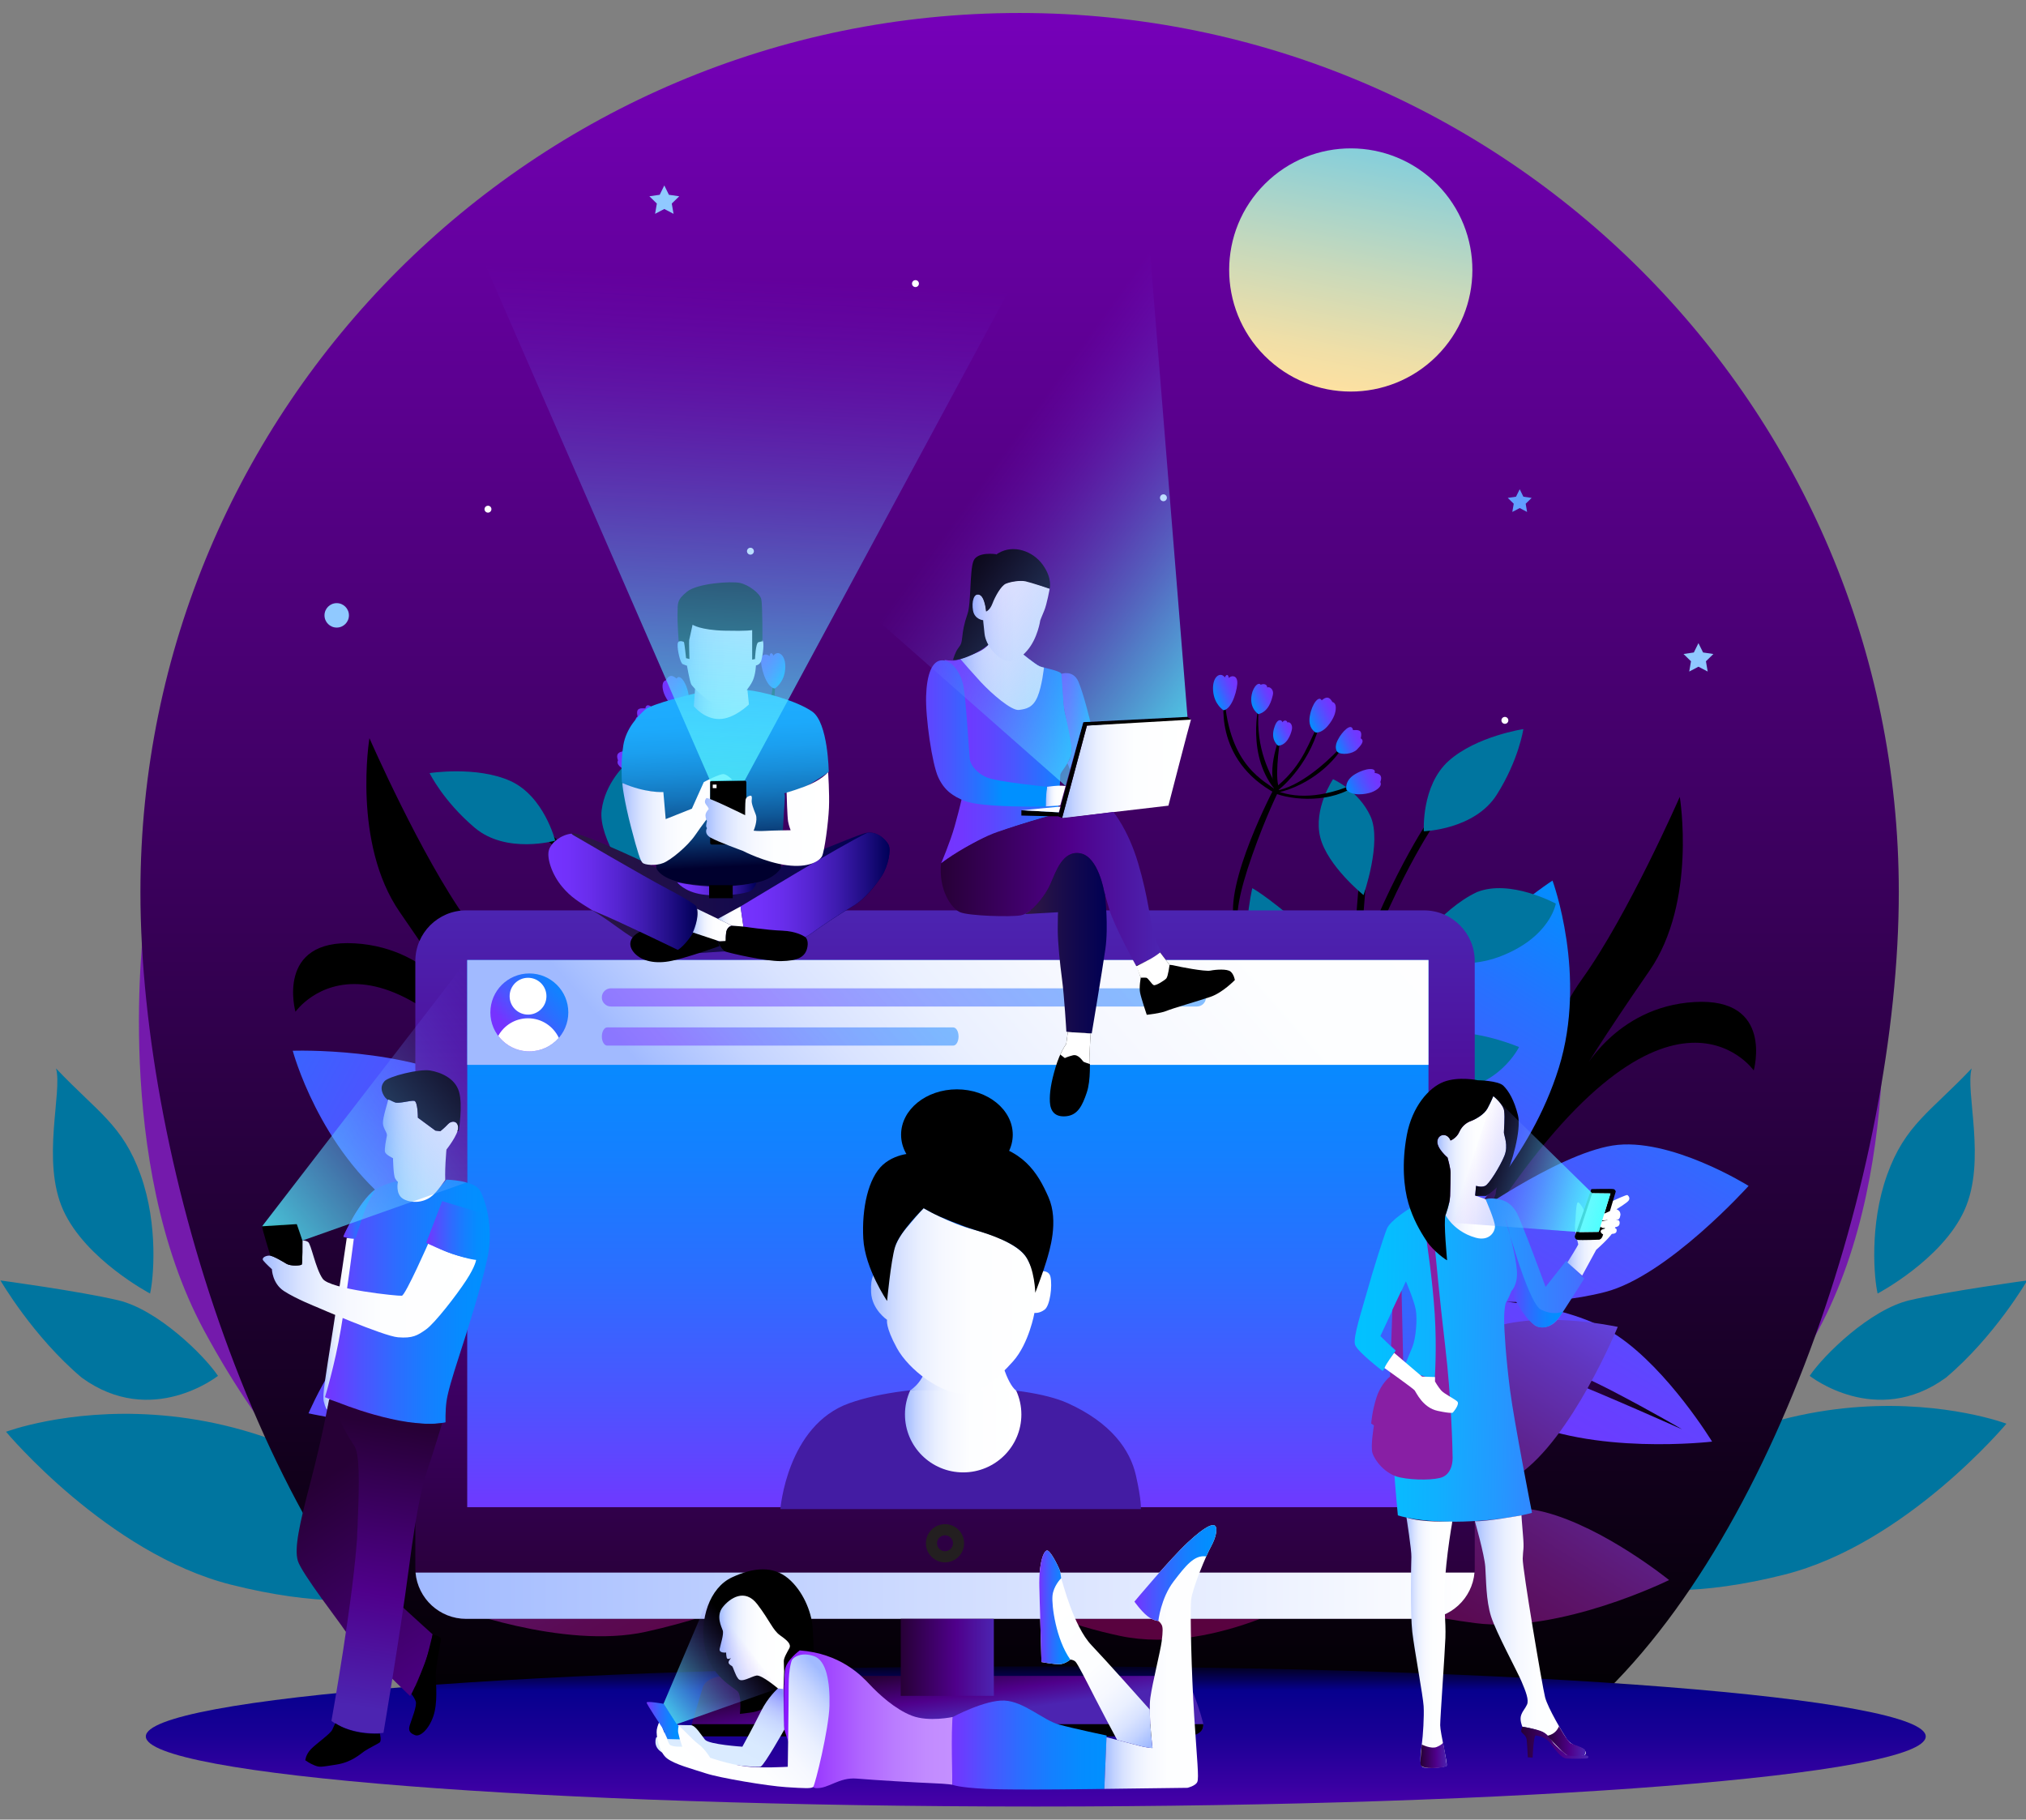 <svg width="668" height="600" viewBox="0 0 668 600" fill="none" xmlns="http://www.w3.org/2000/svg">
<rect x="0" y="0" width="668" height="600" fill="#808080" stroke="none"/>
<g clip-path="url(#clip0_140_1396)">
<path d="M49.48 426.53C49.48 426.53 28.23 415.35 20.86 399.06C13.49 382.78 20.69 359.96 18.47 352.3C32.07 366.68 40.43 370.85 46.37 387.44C52.31 404.04 50.58 421.87 49.48 426.53ZM71.87 453.68C71.87 453.68 49.99 471.02 26.96 454.28C10.86 440.72 0.15 422.22 0.15 422.22C0.15 422.22 26.03 425.71 38.98 428.76C51.92 431.81 67.23 446.78 71.87 453.68ZM619.08 426.53C619.08 426.53 640.33 415.35 647.7 399.06C655.07 382.78 647.87 359.96 650.09 352.3C636.49 366.68 628.13 370.85 622.19 387.44C616.25 404.04 617.97 421.87 619.08 426.53ZM596.68 453.68C596.68 453.68 618.56 471.02 641.59 454.28C657.69 440.72 668.4 422.22 668.4 422.22C668.4 422.22 642.52 425.71 629.57 428.76C616.63 431.81 601.32 446.78 596.68 453.68Z" fill="#00759F"/>
<path d="M153.55 517.95C153.55 517.95 131.93 536.61 76.15 522.53C35.49 512.27 1.99 472.12 1.99 472.12C1.99 472.12 81.81 441.9 153.55 517.95Z" fill="#00759F"/>
<path d="M151.74 520.46C151.74 520.46 108.76 515.46 67.31 438.77C37.09 382.88 47.56 304.34 47.56 304.34C47.56 304.34 163.09 362.44 151.74 520.46Z" fill="#741AAC"/>
<path d="M150.09 518.88C150.09 518.88 115.91 492.36 120.12 405.29C123.19 341.83 172.8 280.05 172.8 280.05C172.8 280.05 241.59 389.55 150.09 518.88Z" fill="#741AAC"/>
<path d="M511.88 514.71C511.88 514.71 533.23 533.13 588.31 519.23C628.46 509.1 661.55 469.45 661.55 469.45C661.55 469.45 582.73 439.6 511.88 514.71Z" fill="#00759F"/>
<path d="M515.01 520.46C515.01 520.46 557.99 515.46 599.44 438.77C629.66 382.88 619.18 304.34 619.18 304.34C619.18 304.34 503.66 362.44 515.01 520.46Z" fill="#741AAC"/>
<path d="M516.66 518.88C516.66 518.88 550.84 492.36 546.63 405.29C543.56 341.83 493.95 280.05 493.95 280.05C493.95 280.05 425.16 389.55 516.66 518.88Z" fill="#741AAC"/>
<path d="M626.06 294.15C626.06 134.06 496.28 4.28 336.18 4.28C176.09 4.28 46.3 134.06 46.3 294.15C46.3 385.47 88.55 515.08 154.54 568.21H517.81C583.81 515.08 626.06 385.47 626.06 294.15Z" fill="url(#paint0_linear_140_1396)"/>
<path d="M302.98 93.48C302.985 93.632 302.959 93.784 302.903 93.926C302.848 94.069 302.765 94.198 302.659 94.308C302.553 94.417 302.426 94.504 302.285 94.564C302.145 94.623 301.994 94.654 301.841 94.654C301.688 94.654 301.537 94.624 301.397 94.564C301.256 94.505 301.129 94.418 301.023 94.308C300.917 94.199 300.833 94.069 300.778 93.927C300.723 93.785 300.697 93.633 300.701 93.481C300.71 93.184 300.833 92.903 301.046 92.696C301.259 92.49 301.544 92.374 301.84 92.374C302.137 92.374 302.421 92.489 302.634 92.696C302.847 92.902 302.971 93.183 302.98 93.48ZM384.74 164.14C384.74 164.365 384.673 164.586 384.548 164.773C384.423 164.961 384.245 165.107 384.036 165.193C383.828 165.279 383.599 165.302 383.378 165.258C383.156 165.214 382.953 165.105 382.794 164.946C382.634 164.786 382.526 164.583 382.482 164.362C382.438 164.141 382.46 163.912 382.547 163.703C382.633 163.495 382.779 163.317 382.967 163.192C383.154 163.067 383.375 163 383.6 163C384.23 162.99 384.74 163.51 384.74 164.14ZM248.57 181.72C248.575 181.872 248.549 182.024 248.493 182.166C248.438 182.309 248.355 182.438 248.249 182.548C248.143 182.657 248.015 182.744 247.875 182.804C247.735 182.863 247.584 182.894 247.431 182.894C247.278 182.894 247.127 182.864 246.987 182.804C246.846 182.745 246.719 182.658 246.613 182.548C246.507 182.439 246.423 182.309 246.368 182.167C246.313 182.025 246.287 181.873 246.291 181.721C246.3 181.424 246.423 181.143 246.636 180.936C246.849 180.73 247.134 180.614 247.43 180.614C247.727 180.614 248.011 180.729 248.224 180.936C248.437 181.142 248.561 181.423 248.57 181.72ZM162.03 167.9C162.03 168.125 161.963 168.346 161.838 168.533C161.713 168.721 161.535 168.867 161.326 168.953C161.118 169.039 160.889 169.062 160.668 169.018C160.446 168.974 160.243 168.865 160.084 168.706C159.924 168.546 159.816 168.343 159.772 168.122C159.728 167.901 159.75 167.672 159.837 167.464C159.923 167.255 160.069 167.077 160.257 166.952C160.444 166.827 160.665 166.76 160.89 166.76C161.52 166.75 162.03 167.26 162.03 167.9ZM497.32 237.5C497.325 237.652 497.299 237.804 497.243 237.946C497.188 238.089 497.105 238.218 496.999 238.328C496.893 238.437 496.765 238.524 496.625 238.584C496.485 238.643 496.334 238.674 496.181 238.674C496.028 238.674 495.877 238.644 495.737 238.584C495.596 238.525 495.469 238.438 495.363 238.328C495.257 238.219 495.173 238.089 495.118 237.947C495.063 237.805 495.037 237.653 495.041 237.501C495.05 237.204 495.173 236.923 495.386 236.716C495.599 236.51 495.883 236.394 496.18 236.394C496.477 236.394 496.761 236.509 496.974 236.716C497.187 236.922 497.311 237.203 497.32 237.5Z" fill="white"/>
<path d="M501.07 161.32L502.28 163.78L505.01 164.18L503.04 166.1L503.5 168.81L501.07 167.53L498.63 168.81L499.1 166.1L497.13 164.18L499.85 163.78L501.07 161.32Z" fill="#619FFF"/>
<path d="M219.03 61.14L220.55 64.23L223.96 64.72L221.49 67.12L222.08 70.51L219.03 68.91L215.99 70.51L216.57 67.12L214.11 64.72L217.51 64.23L219.03 61.14ZM560 212.07L561.53 215.15L564.93 215.65L562.47 218.05L563.05 221.44L560 219.84L556.96 221.44L557.54 218.05L555.08 215.65L558.48 215.15L560 212.07Z" fill="#90C9FF"/>
<path d="M111.02 206.94C113.246 206.94 115.05 205.136 115.05 202.91C115.05 200.684 113.246 198.88 111.02 198.88C108.795 198.88 106.99 200.684 106.99 202.91C106.99 205.136 108.795 206.94 111.02 206.94Z" fill="#90C9FF"/>
<path d="M416.94 117.3C432.56 133 457.95 133.06 473.65 117.44C489.35 101.82 489.41 76.44 473.8 60.74C458.18 45.04 432.79 44.98 417.09 60.6C401.39 76.21 401.33 101.6 416.94 117.3Z" fill="url(#paint1_linear_140_1396)"/>
<path d="M493.17 393.6C492.89 391.23 506.51 343.85 521.66 322.78C536.81 301.71 553.84 262.76 553.84 262.76C553.84 262.76 559.57 297.4 543.82 320.14C528.07 342.89 521.38 354.12 521.38 354.12C521.38 354.12 532.38 331.94 558.69 330.41C585 328.88 578.23 352.97 578.23 352.97C578.23 352.97 549.21 311.48 488.95 405.35" fill="url(#paint2_linear_140_1396)"/>
<path d="M457.17 439.55C457.17 439.55 415.81 449.18 387.81 432.03C359.81 414.89 341.45 390.57 341.45 390.57C341.45 390.57 372.73 380.04 392.9 384.21C413.07 388.38 430.72 411.2 430.77 409.36C430.82 407.52 409.25 378.33 407.5 359.13C405.75 339.92 414.87 303.95 414.87 303.95C414.87 303.95 441.43 324.41 448.04 340.42C454.66 356.42 459.8 390.97 459.8 390.97C459.8 390.97 456.28 360.75 468.52 335.69C480.77 310.63 511.88 290.36 511.88 290.36C511.88 290.36 523.45 321.64 513.95 352.15C504.45 382.66 482.44 402.72 482.44 402.72C482.44 402.72 512.89 380.75 531.68 377.73C550.47 374.72 576.54 391.04 576.54 391.04C576.54 391.04 549.88 420.7 529.27 426.02C508.65 431.35 487.93 428.62 487.93 428.62C487.93 428.62 516.52 429.11 533.35 440.49C550.18 451.87 564.5 475.36 564.5 475.36C564.5 475.36 524.66 480.08 499.54 467.32C474.42 454.55 457.17 439.55 457.17 439.55Z" fill="url(#paint3_linear_140_1396)"/>
<path d="M496.54 429.23C491.38 428.68 487.93 428.61 487.93 428.61C487.93 428.61 491.27 429.04 496.54 429.23Z" fill="url(#paint4_linear_140_1396)"/>
<path d="M420.89 326.061C420.89 326.061 425.96 393.051 457.49 428.931C453.09 418.891 441.26 401.691 434.7 377.871C428.15 354.061 420.89 326.061 420.89 326.061Z" fill="url(#paint5_linear_140_1396)"/>
<path d="M456.63 431.74C456.63 431.74 397.34 414.57 374.43 403.9C357.42 396.47 349.49 392.69 349.49 392.69C349.49 392.69 362.34 403.17 399.04 417.32C435.74 431.46 456.63 431.74 456.63 431.74Z" fill="url(#paint6_linear_140_1396)"/>
<path d="M464.07 433.03C464.07 433.03 500.43 442.69 531.01 458.35C545.48 465.88 554.58 471.3 554.58 471.3C554.58 471.3 529.76 460.18 512.67 453.4C495.58 446.6 464.07 433.03 464.07 433.03Z" fill="url(#paint7_linear_140_1396)"/>
<path d="M182.48 374.25C182.76 371.88 169.14 324.5 153.99 303.43C138.84 282.36 121.81 243.41 121.81 243.41C121.81 243.41 116.08 278.05 131.83 300.79C147.58 323.54 154.27 334.77 154.27 334.77C154.27 334.77 143.27 312.59 116.96 311.06C90.65 309.53 97.42 333.62 97.42 333.62C97.42 333.62 126.44 292.13 186.7 386" fill="url(#paint8_linear_140_1396)"/>
<path d="M471.53 271.73C471.53 271.73 454.5 297.23 443.85 334.29C433.19 371.35 437.42 412.94 437.42 412.94" stroke="black" stroke-width="2.31" stroke-miterlimit="10"/>
<path d="M465.4 314.231C465.4 314.231 451.72 318.591 446.8 324.791C446.95 317.971 449.03 293.271 449.03 293.271M456.73 353.791C456.73 353.791 443.57 356.021 438.5 360.931C435.33 353.551 432.4 334.321 432.4 334.321M444.73 387.541C444.73 387.541 439.02 390.921 436.59 394.111C432.31 387.681 420.96 375.661 420.96 375.661" stroke="black" stroke-width="2.31" stroke-miterlimit="10"/>
<path d="M469.46 274.1C469.46 274.1 486.21 273.6 493.51 262.04C500.81 250.48 502.27 240.41 502.27 240.41C502.27 240.41 486.78 242.75 477.67 250.88C468.54 259.02 469.46 274.1 469.46 274.1ZM465.4 314.23C465.4 314.23 474.55 300.03 486.95 294.17C497.93 289.74 512.97 297.96 512.97 297.96C512.97 297.96 511.15 309.16 494.36 315.49C483.18 319.7 471.8 316.9 465.4 314.23ZM433.26 337.68C433.26 337.68 439.11 313.87 428.15 304.47C417.18 295.08 412.9 292.87 412.9 292.87C412.9 292.87 408.55 311.29 413.35 321.24C418.16 331.2 433.26 337.68 433.26 337.68ZM453.43 354.34C453.43 354.34 467.92 340.43 478.77 340.42C489.62 340.41 500.85 345.26 500.85 345.26C500.85 345.26 494.05 359.14 477.22 359.55C460.4 359.97 453.43 354.34 453.43 354.34ZM422.91 377.67C422.91 377.67 419.96 359.23 406.15 355.57C394.39 352.68 389.35 355.38 389.35 355.38C389.35 355.38 389.92 364.4 396.84 371.95C403.76 379.51 422.91 377.67 422.91 377.67ZM443.04 388.54C443.04 388.54 445.91 377.84 454.99 375.06C464.38 372.35 472.42 377.18 472.42 377.18C472.42 377.18 471.24 388.36 460.73 390.93C450.21 393.5 443.04 388.54 443.04 388.54ZM449.57 295.14C449.57 295.14 455.73 277.64 451.87 269.17C448.01 260.7 439.52 256.93 439.52 256.93C439.52 256.93 432.93 266.71 435.31 276.13C437.69 285.55 449.57 295.14 449.57 295.14Z" fill="#00759F"/>
<path d="M180.37 275.561C180.37 275.561 204.27 294.761 225.58 326.901C246.89 359.041 255.36 399.981 255.36 399.981" stroke="black" stroke-width="2.31" stroke-miterlimit="10"/>
<path d="M198.99 314.25C198.99 314.25 213.35 314.29 219.91 318.73C217.71 312.27 208.31 289.34 208.31 289.34M219.15 349.38C219.15 349.38 232.37 347.55 238.68 350.71C239.48 342.72 236.5 323.5 236.5 323.5M240.74 377.95C240.74 377.95 247.21 379.46 250.48 381.77C252.63 374.35 259.84 359.47 259.84 359.47" stroke="black" stroke-width="2.31" stroke-miterlimit="10"/>
<path d="M183.06 277.2C183.06 277.2 166.93 281.76 156.5 272.92C146.07 264.08 141.64 254.92 141.64 254.92C141.64 254.92 157.12 252.5 168.26 257.51C179.4 262.54 183.06 277.2 183.06 277.2ZM198.99 314.25C198.99 314.25 186 303.46 172.41 301.6C160.61 300.68 148.74 313.04 148.74 313.04C148.74 313.04 153.84 323.17 171.76 324.16C183.68 324.81 193.69 318.73 198.99 314.25ZM236.7 326.96C236.7 326.96 223.96 306.01 231.6 293.75C239.24 281.5 242.66 278.1 242.66 278.1C242.66 278.1 252.35 294.36 250.76 305.3C249.15 316.24 236.7 326.96 236.7 326.96ZM222.46 348.91C222.46 348.91 204.46 340 194.11 343.25C183.76 346.5 174.5 354.5 174.5 354.5C174.5 354.5 185.16 365.7 201.33 361.03C217.51 356.37 222.46 348.91 222.46 348.91ZM258.59 361.99C258.59 361.99 255.86 343.52 267.93 335.88C278.27 329.58 283.89 330.65 283.89 330.65C283.89 330.65 286.06 339.42 281.73 348.71C277.4 357.99 258.59 361.99 258.59 361.99ZM242.66 378.4C242.66 378.4 236.7 369.06 227.21 369.14C217.44 369.38 211.22 376.41 211.22 376.41C211.22 376.41 215.7 386.72 226.5 386C237.31 385.29 242.66 378.4 242.66 378.4ZM208.36 291.29C208.36 291.29 197.22 276.45 198.36 267.21C199.5 257.97 206.47 251.83 206.47 251.83C206.47 251.83 215.7 259.18 216.25 268.88C216.8 278.57 208.36 291.29 208.36 291.29Z" fill="#00759F"/>
<path d="M437.17 523.26C437.17 523.26 401.43 546.19 369.3 539.43C337.17 532.67 311.72 515.9 311.72 515.9C311.72 515.9 337.67 495.5 358.07 492.67C378.47 489.84 402.75 505.42 402.18 503.67C401.61 501.92 371.51 481.65 363.42 464.14C355.33 446.63 351.87 409.69 351.87 409.69C351.87 409.69 383.75 420.07 395.35 432.93C406.95 445.79 423.38 476.61 423.38 476.61C423.38 476.61 409.94 449.32 413.07 421.6C416.21 393.88 438.73 364.35 438.73 364.35C438.73 364.35 460.12 389.94 461.39 421.87C462.67 453.8 448.65 480.08 448.65 480.08C448.65 480.08 469.97 449.17 486.67 440.03C503.37 430.89 533.4 437.53 533.4 437.53C533.4 437.53 518.23 474.4 500.59 486.33C482.95 498.26 462.51 502.64 462.51 502.64C462.51 502.64 489.61 493.52 509.28 498.6C528.95 503.68 550.32 521.01 550.32 521.01C550.32 521.01 514.37 538.81 486.42 535.21C458.45 531.62 437.17 523.26 437.17 523.26Z" fill="url(#paint9_linear_140_1396)"/>
<path d="M470.81 500.35C465.77 501.56 462.49 502.65 462.49 502.65C462.49 502.65 465.77 501.94 470.81 500.35Z" fill="url(#paint10_linear_140_1396)"/>
<path d="M364.95 428.5C364.95 428.5 392.18 489.92 433.92 513.15C426.41 505.17 409.5 492.93 395.34 472.69C381.17 452.45 364.95 428.5 364.95 428.5Z" fill="url(#paint11_linear_140_1396)"/>
<path d="M434.05 516.09C434.05 516.09 372.44 519.78 347.28 517.41C328.76 516.11 320.03 515.21 320.03 515.21C320.03 515.21 335.65 520.78 374.97 521.8C414.28 522.83 434.05 516.09 434.05 516.09Z" fill="url(#paint12_linear_140_1396)"/>
<path d="M227.26 436.85C227.26 436.85 266.6 420.87 279.6 390.71C292.59 360.56 293.57 330.1 293.57 330.1C293.57 330.1 261.94 339.54 247.86 354.57C233.79 369.6 232.52 398.43 231.42 396.95C230.32 395.47 231.11 359.2 221.47 342.49C211.83 325.79 183.64 301.66 183.64 301.66C183.64 301.66 173.74 333.69 177.56 350.58C181.38 367.47 197.09 398.66 197.09 398.66C197.09 398.66 182.54 371.94 158.09 358.52C133.63 345.11 96.52 346.48 96.52 346.48C96.52 346.48 105.1 378.71 130.45 398.16C155.8 417.61 185.35 421.31 185.35 421.31C185.35 421.31 147.8 420.91 130.71 429.29C113.62 437.66 101.73 466.03 101.73 466.03C101.73 466.03 140.61 474.89 160.53 467.35C180.45 459.82 195.81 445.64 195.81 445.64C195.81 445.64 172.73 462.52 165.55 481.53C158.37 500.53 160.2 527.98 160.2 527.98C160.2 527.98 195.47 508.87 208.64 483.96C221.82 459.05 227.26 436.85 227.26 436.85Z" fill="url(#paint13_linear_140_1396)"/>
<path d="M189.14 451.12C193.04 447.7 195.81 445.65 195.81 445.65C195.81 445.65 193.34 447.92 189.14 451.12Z" fill="url(#paint14_linear_140_1396)"/>
<path d="M260.99 521.72C260.99 521.72 298.64 541.36 330.04 531.74C361.43 522.12 385.28 503.15 385.28 503.15C385.28 503.15 357.61 485.15 337.04 484.16C316.47 483.17 293.68 500.87 294.1 499.07C294.52 497.28 322.67 474.39 329.16 456.23C335.65 438.07 335.78 400.96 335.78 400.96C335.78 400.96 304.96 414.15 294.56 428C284.16 441.85 270.56 474.02 270.56 474.02C270.56 474.02 281.5 445.64 275.9 418.31C270.29 390.99 245.21 363.6 245.21 363.6C245.21 363.6 226.2 391 227.8 422.92C229.39 454.83 245.7 479.75 245.7 479.75C245.7 479.75 221.69 450.88 204.25 443.27C186.8 435.66 157.48 444.97 157.48 444.97C157.48 444.97 175.9 480.34 194.54 490.64C213.17 500.94 233.93 503.47 233.93 503.47C233.93 503.47 206.12 496.81 186.98 503.64C167.85 510.47 148.12 529.64 148.12 529.64C148.12 529.64 185.52 544.15 213.03 538.05C240.55 531.95 260.99 521.72 260.99 521.72Z" fill="url(#paint15_linear_140_1396)"/>
<path opacity="0.3" d="M245.21 363.6C245.21 363.6 270.29 390.99 275.9 418.31C281.5 445.63 270.56 474.02 270.56 474.02C270.56 474.02 284.16 441.85 294.56 428C304.96 414.15 335.78 400.96 335.78 400.96C335.78 400.96 335.64 438.07 329.16 456.23C322.67 474.39 294.52 497.28 294.1 499.07C293.68 500.87 316.48 483.16 337.04 484.16C357.61 485.15 385.28 503.15 385.28 503.15C385.28 503.15 361.43 522.13 330.04 531.74C298.64 541.36 260.99 521.72 260.99 521.72C260.99 521.72 260.64 521.9 259.98 522.21C263.18 452.54 245.21 363.6 245.21 363.6Z" fill="#00759F"/>
<path d="M225.44 501.909C230.57 502.669 233.93 503.459 233.93 503.459C233.93 503.459 230.59 503.049 225.44 501.909Z" fill="url(#paint16_linear_140_1396)"/>
<path d="M324.42 420.859C324.42 420.859 302.8 484.469 263.32 511.349C270.09 502.729 285.83 489.019 298.12 467.589C310.42 446.169 324.42 420.859 324.42 420.859Z" fill="url(#paint17_linear_140_1396)"/>
<path d="M263.46 514.289C263.46 514.289 325.16 512.449 350 507.829C368.33 504.879 376.95 503.199 376.95 503.199C376.95 503.199 361.89 510.139 322.83 514.689C283.76 519.239 263.46 514.289 263.46 514.289Z" fill="url(#paint18_linear_140_1396)"/>
<path d="M257.73 512.9C257.73 512.9 234.44 488.74 212.78 472.93C191.13 457.11 166.44 448.38 166.44 448.38C166.44 448.38 198.86 467.8 211.02 476.53C223.17 485.26 257.73 512.9 257.73 512.9Z" fill="url(#paint19_linear_140_1396)"/>
<path d="M255.18 222.529C255.18 222.529 259.38 243.299 237.94 254.649C230.77 257.139 217.39 257.369 209.96 250.279C220.87 255.579 230.58 256.469 237.76 253.669C241.83 250.259 253.55 245.809 255.18 222.529Z" fill="black"/>
<path d="M243.69 224.67C243.69 224.67 248.38 242.44 237.65 254.19C227 251.84 218.18 243.71 215.61 237.93C219.06 241.9 228.48 251.27 237.16 253.37C241.22 246.53 245.25 237.89 243.69 224.67Z" fill="black"/>
<path d="M236.42 234.47C236.42 234.47 241.84 246.8 238.03 253.76C236 252.57 226.22 243.72 223.45 230.17C227.51 237.73 228.94 244.47 237.43 251.79C238.51 247.17 236.78 236.32 236.42 234.47Z" fill="black"/>
<path d="M255.44 227.04C255.44 227.04 258.55 225.21 258.9 220.54C259.24 215.86 256.47 214.19 255.02 216.19C254.39 214.78 253.76 215.48 253.75 216.39C252.88 215.51 251.15 215.46 250.93 217.5C250.71 219.54 252.48 226.62 255.44 227.04Z" fill="url(#paint20_linear_140_1396)"/>
<path d="M243.99 228.31C243.99 228.31 247.54 226.08 245.91 220.85C244.9 218.16 243.52 217.95 243.2 218.66C242.81 218.34 241.15 218.09 241.06 219.52C240.23 219.08 238.8 220.26 239.19 221.92C239.58 223.58 240.5 227.5 243.99 228.31Z" fill="url(#paint21_linear_140_1396)"/>
<path d="M237.43 238.73C237.43 238.73 240.25 236.85 238.61 232.38C237.56 229.34 236.08 230.36 236.06 231C235.49 230.15 234.53 230.31 234.42 231.06C233.6 230.67 232.56 231.84 232.95 233.49C233.33 235.15 234.55 238.51 237.43 238.73Z" fill="url(#paint22_linear_140_1396)"/>
<path d="M225.04 234.4C225.04 234.4 227.76 233.1 227.01 228.91C226.27 224.73 223.97 222.08 223.11 223.76C222.27 223.12 220.86 221.9 219.58 224.32C218.05 224.68 218.3 227.05 218.98 228.79C219.65 230.53 222.13 234.52 225.04 234.4Z" fill="url(#paint23_linear_140_1396)"/>
<path d="M214.94 253.219C214.94 253.219 215.75 250.319 212.11 248.129C208.47 245.939 204.96 245.929 205.67 247.679C204.64 247.889 202.79 248.149 203.77 250.709C203.03 252.099 204.98 253.469 206.74 254.109C208.48 254.729 213.12 255.489 214.94 253.219Z" fill="url(#paint24_linear_140_1396)"/>
<path d="M217.95 240.74C217.95 240.74 219.26 239.41 217.64 236.55C216.58 234.41 213.29 230.79 212.78 233.56C211.25 233.59 209.5 233.19 210.23 236.29C208.84 237.1 210.08 238.57 211.49 240C212.9 241.44 216.57 241.93 217.95 240.74Z" fill="url(#paint25_linear_140_1396)"/>
<path d="M238.63 252.449C238.63 252.449 238.69 252.559 238.8 252.769C240.69 256.399 257.51 289.419 250.76 299.659C251.43 294.449 250.61 287.929 245.99 274.779C241.37 261.629 237.17 253.379 237.17 253.379L238.7 252.559" fill="black"/>
<path d="M403.69 229.689C403.69 229.689 399.49 250.459 420.93 261.809C428.11 264.299 441.48 264.529 448.91 257.439C438 262.739 428.29 263.629 421.11 260.829C417.05 257.429 405.33 252.979 403.69 229.689Z" fill="black"/>
<path d="M415.18 231.84C415.18 231.84 410.49 249.61 421.22 261.36C431.87 259.01 440.69 250.88 443.26 245.1C439.81 249.07 430.39 258.44 421.71 260.54C417.65 253.7 413.63 245.06 415.18 231.84Z" fill="black"/>
<path d="M422.45 241.64C422.45 241.64 417.03 253.97 420.84 260.93C422.87 259.74 432.65 250.89 435.42 237.34C431.36 244.9 429.93 251.64 421.44 258.96C420.37 254.34 422.1 243.49 422.45 241.64Z" fill="black"/>
<path d="M403.43 234.21C403.43 234.21 400.32 232.38 399.97 227.71C399.63 223.03 402.4 221.36 403.85 223.36C404.48 221.95 405.11 222.65 405.12 223.56C405.99 222.68 407.72 222.63 407.94 224.67C408.17 226.71 406.39 233.78 403.43 234.21Z" fill="url(#paint26_linear_140_1396)"/>
<path d="M414.89 235.48C414.89 235.48 411.34 233.25 412.97 228.02C413.98 225.33 415.36 225.12 415.68 225.83C416.07 225.51 417.73 225.26 417.82 226.69C418.65 226.25 420.08 227.43 419.69 229.09C419.3 230.75 418.38 234.67 414.89 235.48Z" fill="url(#paint27_linear_140_1396)"/>
<path d="M421.45 245.9C421.45 245.9 418.63 244.02 420.27 239.55C421.32 236.51 422.8 237.53 422.82 238.17C423.39 237.32 424.35 237.48 424.46 238.23C425.28 237.84 426.32 239.01 425.93 240.66C425.55 242.31 424.32 245.68 421.45 245.9Z" fill="url(#paint28_linear_140_1396)"/>
<path d="M433.84 241.559C433.84 241.559 431.12 240.259 431.87 236.069C432.61 231.889 434.91 229.239 435.77 230.919C436.61 230.279 438.02 229.059 439.3 231.479C440.83 231.839 440.58 234.209 439.91 235.949C439.23 237.699 436.74 241.689 433.84 241.559Z" fill="url(#paint29_linear_140_1396)"/>
<path d="M443.94 260.38C443.94 260.38 443.13 257.48 446.77 255.29C450.41 253.1 453.92 253.09 453.21 254.84C454.24 255.05 456.09 255.31 455.11 257.87C455.85 259.26 453.9 260.63 452.14 261.27C450.39 261.9 445.76 262.66 443.94 260.38Z" fill="url(#paint30_linear_140_1396)"/>
<path d="M440.93 247.91C440.93 247.91 439.62 246.58 441.24 243.72C442.3 241.58 445.59 237.96 446.1 240.73C447.63 240.76 449.38 240.36 448.65 243.46C450.04 244.27 448.8 245.74 447.39 247.17C445.98 248.61 442.31 249.1 440.93 247.91Z" fill="url(#paint31_linear_140_1396)"/>
<path d="M420.25 259.609C420.25 259.609 420.19 259.719 420.08 259.929C418.19 263.559 401.37 296.579 408.12 306.819C407.45 301.609 408.27 295.089 412.89 281.939C417.51 268.789 421.71 260.539 421.71 260.539L420.18 259.719" fill="black"/>
<path d="M341.51 595.69C503.567 595.69 634.94 585.343 634.94 572.58C634.94 559.816 503.567 549.47 341.51 549.47C179.453 549.47 48.08 559.816 48.08 572.58C48.08 585.343 179.453 595.69 341.51 595.69Z" fill="url(#paint32_linear_140_1396)"/>
<path d="M228.08 568.53L231.71 556.39C231.71 556.39 232.55 552.62 239.94 552.62H384.32C384.32 552.62 391.16 552.32 393.11 557.36C395.71 564.07 396.46 567.4 396.46 567.4C396.46 567.4 398.83 572.56 390.04 572.56H231.99C231.99 572.56 228.08 572.86 228.08 568.53Z" fill="url(#paint33_linear_140_1396)"/>
<path d="M231.98 572.58H390.03C396.18 572.58 396.86 570.05 396.72 568.53H228.08C228.08 572.86 231.98 572.58 231.98 572.58Z" fill="black"/>
<path d="M486.24 517.06C486.24 526.3 478.74 533.8 469.5 533.8H153.68C144.44 533.8 136.94 526.3 136.94 517.06V316.93C136.94 307.69 144.44 300.19 153.68 300.19H469.5C478.75 300.19 486.24 307.68 486.24 316.93V517.06Z" fill="url(#paint34_linear_140_1396)"/>
<path d="M154.05 316.56H470.99V496.98H154.05V316.56Z" fill="url(#paint35_linear_140_1396)"/>
<path d="M154.05 316.56H470.99V351.13H154.05V316.56Z" fill="url(#paint36_linear_140_1396)"/>
<path opacity="0.5" d="M397.63 328.89C397.63 330.55 396.29 331.89 394.63 331.89H201.43C199.77 331.89 198.43 330.55 198.43 328.89C198.43 327.23 199.77 325.89 201.43 325.89H394.63C396.29 325.89 397.63 327.23 397.63 328.89Z" fill="url(#paint37_linear_140_1396)"/>
<path opacity="0.5" d="M316.05 341.78C316.05 343.44 315.26 344.78 314.28 344.78H200.21C199.23 344.78 198.44 343.44 198.44 341.78C198.44 340.12 199.23 338.78 200.21 338.78H314.28C315.26 338.78 316.05 340.12 316.05 341.78Z" fill="url(#paint38_linear_140_1396)"/>
<path d="M174.53 346.69C181.627 346.69 187.38 340.937 187.38 333.84C187.38 326.743 181.627 320.99 174.53 320.99C167.433 320.99 161.68 326.743 161.68 333.84C161.68 340.937 167.433 346.69 174.53 346.69Z" fill="url(#paint39_linear_140_1396)"/>
<path d="M174.1 334.56C177.452 334.56 180.17 331.842 180.17 328.49C180.17 325.138 177.452 322.42 174.1 322.42C170.747 322.42 168.03 325.138 168.03 328.49C168.03 331.842 170.747 334.56 174.1 334.56Z" fill="white"/>
<path d="M184.25 342.22C182.45 338.41 178.59 335.77 174.1 335.77C169.87 335.77 166.19 338.11 164.28 341.56C166.62 344.67 170.34 346.68 174.53 346.68C178.42 346.68 181.89 344.95 184.25 342.22Z" fill="white"/>
<path d="M333.92 374.16C333.92 382.42 325.68 389.12 315.51 389.12C305.34 389.12 297.1 382.42 297.1 374.16C297.1 365.9 305.34 359.2 315.51 359.2C325.67 359.21 333.92 365.9 333.92 374.16Z" fill="black"/>
<path d="M257.3 497.62C257.3 497.62 259.47 470 280.04 462.69C300.62 455.38 337.71 456.19 352.06 462.69C366.41 469.19 372.64 478.12 374.53 486.52C376.43 494.91 376.16 497.62 376.16 497.62H257.3Z" fill="#431CA3"/>
<path d="M317.57 485.51C328.17 485.51 336.76 476.96 336.76 466.42C336.76 463.62 336.15 460.97 335.06 458.57C324.52 457.24 311.8 457.13 300.14 458.43C298.977 460.93 298.376 463.654 298.38 466.41C298.38 476.96 306.97 485.51 317.57 485.51Z" fill="url(#paint40_linear_140_1396)"/>
<path d="M300.14 458.44C300.14 458.44 305.59 455.12 305.59 448.24C305.59 441.36 329.46 446.22 329.46 446.22C329.46 446.22 331.83 456.15 335.07 458.57" fill="url(#paint41_linear_140_1396)"/>
<path d="M295.74 444.56C291.81 437.39 292.49 435.22 292.49 435.22C292.49 435.22 287.48 431.84 287.21 426.15C286.94 420.46 288.56 419.92 288.56 419.92H293.16C293.16 419.92 293.43 411.41 298.37 405.51C303.31 399.61 304.53 398.4 304.53 398.4C304.53 398.4 313.06 403.42 321.18 405.51C329.3 407.6 336.88 411.26 338.91 415.45L340.94 419.65C340.94 419.65 345.68 417.89 346.35 421C347.03 424.11 346.21 430.48 344.45 431.83C342.69 433.18 341.07 432.91 341.07 432.91C341.07 432.91 339.31 442.93 334.03 448.88C328.75 454.84 322.83 459.57 317.55 459.57C310.25 459.58 299.67 451.73 295.74 444.56Z" fill="url(#paint42_linear_140_1396)"/>
<path d="M292.49 428.99C292.49 428.99 285.18 418.3 284.64 408.41C284.1 398.53 286.26 388.38 291.14 384.04C296.01 379.71 302.92 380.25 302.92 380.25C302.92 380.25 308.06 374.7 322.68 376.6C337.3 378.5 342.17 386.75 345.69 394.74C349.21 402.73 345.98 412.55 345.01 415.86C344.05 419.17 341.35 426.28 341.35 426.28C341.35 426.28 341.15 418.34 338.07 414.12C334.99 409.9 326.61 407.13 321.86 405.69C317.11 404.25 309.84 401.3 307.18 399.85L304.53 398.4C304.53 398.4 296.55 406.25 295.12 411.1C293.7 415.94 292.49 428.99 292.49 428.99Z" fill="black"/>
<path d="M307.12 508.88C307.12 506.41 309.12 504.42 311.58 504.42C314.04 504.42 316.04 506.42 316.04 508.88C316.04 511.34 314.04 513.34 311.58 513.34C309.12 513.34 307.12 511.34 307.12 508.88Z" stroke="#231F20" stroke-width="3.678" stroke-miterlimit="10" stroke-linecap="round" stroke-linejoin="round"/>
<path d="M137.01 518.55C137.76 527.1 144.94 533.8 153.68 533.8H469.5C478.24 533.8 485.42 527.1 486.17 518.55H137.01Z" fill="url(#paint43_linear_140_1396)"/>
<path d="M296.99 533.8H327.68V559.19H296.99V533.8Z" fill="url(#paint44_linear_140_1396)"/>
<path d="M336.84 215.36C336.84 215.36 341.39 219.08 342.76 219.68C344.13 220.29 349.28 221.05 349.97 222.18C350.65 223.32 350.27 231.89 351.26 235.53C352.25 239.17 354.14 246.53 352.93 249.64C351.72 252.75 349.59 254.57 349.59 255.63C349.59 256.69 348.91 268.22 348.91 268.22C348.91 268.22 333.13 272.32 324.26 276.41C315.39 280.5 310.3 284.68 310.3 284.68C310.3 284.68 313.26 277.78 314.78 272.39C316.3 267 318.65 257.67 318.57 254.64C318.49 251.61 311.44 217.62 311.44 217.62C311.44 217.62 313.87 218 315.08 217.77C316.29 217.54 321.68 215.57 323.5 214.51C325.32 213.45 325.93 212.54 325.93 212.54L336.84 215.36Z" fill="url(#paint45_linear_140_1396)"/>
<path d="M358.38 239.26C358.38 239.26 392.97 236.53 392.67 237.29C392.37 238.05 385.24 265.66 385.24 265.66L350.19 269.76L358.38 239.26Z" fill="url(#paint46_linear_140_1396)"/>
<path d="M392.67 237.29L391.53 236.38L357.17 238.12L348.9 269.22L350.19 269.75L358.38 239.26L392.67 237.29ZM349.12 267.86L336.76 267.18V268.92L348.9 269.22L349.12 267.86Z" fill="black"/>
<path d="M336.76 267.18L349.63 265.96L349.12 267.86L336.76 267.18Z" fill="url(#paint47_linear_140_1396)"/>
<path d="M351.35 259.18C351.35 259.18 349.68 258.93 347.46 259.18L345.24 259.43C345.24 259.43 344.63 261.86 344.73 263.48C344.83 265.1 344.78 265.91 344.78 265.91L349.58 265.61L351.35 259.18Z" fill="url(#paint48_linear_140_1396)"/>
<path d="M316.66 217.33C318.77 216.63 322.12 215.33 323.48 214.53C325.3 213.47 325.91 212.56 325.91 212.56L336.83 215.37C336.83 215.37 341.38 219.09 342.75 219.69C343.07 219.83 343.6 219.98 344.23 220.14C344.21 220.19 344.19 220.22 344.19 220.22C344.19 220.22 343.58 226.21 342.07 229.78C340.55 233.35 338.35 233.8 335.93 234.1C333.51 234.4 326.98 228.79 323.34 224.85C320.72 222.01 317.99 218.87 316.66 217.33Z" fill="url(#paint49_linear_140_1396)"/>
<path d="M328.49 182.75C328.49 182.75 322.27 181.76 320.98 184.95C319.69 188.14 320.22 198.91 319.01 202.4C317.8 205.89 317.49 208.01 317.27 210.06C317.04 212.11 316.89 212.49 315.9 213.78C314.91 215.07 314.23 217.57 314.23 217.57C314.23 217.57 315.44 217.95 319.08 216.51C322.72 215.07 325.91 212.57 325.91 212.57L328.49 182.75Z" fill="black"/>
<path d="M346.09 194.12C346.09 194.12 345.18 199.28 344.27 201.4C343.36 203.52 342.98 204.59 342.98 204.59C342.98 204.59 342.15 210.51 338.66 214.53C335.17 218.55 333.12 218.32 331.07 217.64C329.02 216.96 325.08 213.09 324.62 208.99C324.16 204.89 324.16 204.51 324.16 204.51C324.16 204.51 321.35 204.28 320.82 201.32C320.29 198.36 321.12 195.4 323.02 196.09C324.92 196.77 325.14 201.63 325.14 201.63C325.14 201.63 328.55 194.5 330.15 193.13C331.74 191.76 336.75 191.01 339.25 191.76C341.77 192.53 346.09 194.12 346.09 194.12Z" fill="url(#paint50_linear_140_1396)"/>
<path d="M346.09 194.12C346.09 194.12 347.08 190.78 343.81 186.23C340.55 181.68 334.18 179.48 329.25 182.36C324.32 185.24 322.35 189.87 321.97 192.15C321.59 194.43 321.44 196.32 321.44 196.32C321.44 196.32 322.65 195.41 323.72 196.78C324.78 198.15 325.16 201.63 325.16 201.63C325.16 201.63 326.37 201.25 327.21 199.05C328.04 196.85 330.02 193.13 331.69 192.45C333.36 191.77 336.39 191.31 338.14 191.69C339.89 192.07 346.09 194.12 346.09 194.12Z" fill="black"/>
<path d="M349.96 222.19C349.96 222.19 353.83 220.8 355.55 224.74C357.27 228.68 359.49 237.99 359.49 237.99L357.16 238.12L352.81 253.67L351.9 251.55C351.9 251.55 353.72 250.24 353.21 245.78C352.7 241.33 350.88 234.76 350.68 232.33C350.49 229.9 349.96 222.19 349.96 222.19Z" fill="url(#paint51_linear_140_1396)"/>
<path d="M310.28 284.7C310.28 284.7 320.95 277.04 328.94 274.31C336.93 271.58 345.53 269.25 345.53 269.25L348.89 269.22L350.58 269.85L367.07 267.73C367.07 267.73 371.92 273.39 375.26 284.62C378.6 295.85 379.41 304.54 380.22 307.48C381.03 310.41 382.75 313.65 382.75 313.65C382.75 313.65 380.12 315.98 377.39 317.29L374.66 318.61C374.66 318.61 367.28 305.26 365.66 299.59L364.04 293.93C364.04 293.93 362.12 282.5 356.25 281.39C350.38 280.28 348.16 287.36 346.34 291.5C344.52 295.65 339.97 301.21 336.63 301.82C333.29 302.43 319.54 302.02 316.6 300.81C313.67 299.59 309.43 293.47 310.28 284.7Z" fill="url(#paint52_linear_140_1396)"/>
<path d="M338.17 301.24C341.25 299.6 344.79 295.04 346.34 291.5C348.16 287.35 350.39 280.27 356.25 281.39C362.12 282.5 364.04 293.93 364.04 293.93C364.04 293.93 364.04 293.94 364.35 295.03C364.34 295.16 364.34 295.24 364.34 295.24C364.34 295.24 365.55 305.35 364.44 313.04C363.33 320.73 359.96 340.75 359.96 340.75C359.96 340.75 351.59 340.45 351.59 340.14C351.59 339.83 350.88 328.31 350.17 322.95C349.46 317.59 348.75 310.81 348.75 306.46C348.75 302.11 348.85 300.8 348.85 300.8L338.13 301.41C338.15 301.41 338.16 301.35 338.17 301.24Z" fill="url(#paint53_linear_140_1396)"/>
<path d="M359.59 340.76C359.59 340.76 359.29 345.31 359.29 347.51C359.29 349.71 359.75 356.08 358.3 360.33C356.86 364.58 355.34 367.69 351.55 368.07C347.76 368.45 346.32 366.33 346.16 363.37C346.01 360.41 346.54 356.92 348.06 351.84C349.58 346.76 351.55 344.25 351.55 344.25L352.08 340.31L359.59 340.76Z" fill="black"/>
<path d="M349.59 347.73C350.65 345.4 351.55 344.25 351.55 344.25L352.08 340.31L359.59 340.77C359.59 340.77 359.29 345.32 359.29 347.52C359.29 348.25 359.34 349.44 359.35 350.86C358.44 350.57 357.4 350.22 357.24 350.1C356.94 349.87 355.57 347.52 353.75 347.98C351.93 348.44 351.09 348.89 351.09 348.89L349.59 347.73Z" fill="white"/>
<path d="M382.5 314.06L385.61 318.16C385.61 318.16 386.37 318.16 387.58 318.46C388.79 318.76 397.21 320.43 399.11 320.05C401.01 319.67 404.57 319.44 405.71 320.35C406.85 321.26 407.15 323.16 407.15 323.16C407.15 323.16 403.13 327.33 399.11 328.7C395.09 330.07 386.59 332.49 384.62 333.33C382.65 334.16 378.1 334.62 378.1 334.62C378.1 334.62 376.28 329.23 375.9 327.34C375.52 325.44 376.13 322.41 376.13 322.41L374.76 318.39C374.76 318.38 380.38 316.33 382.5 314.06Z" fill="black"/>
<path d="M385.61 318.15C385.61 318.15 385.15 321.94 384.55 322.63C383.94 323.31 381.06 325.13 380.38 324.83C379.7 324.53 378.56 322.48 377.95 322.4C377.34 322.32 376.13 322.4 376.13 322.4L374.66 318.61C374.66 318.61 377.8 317.09 379.62 316.03C381.44 314.97 382.5 314.06 382.5 314.06L385.61 318.15Z" fill="white"/>
<path d="M345.23 259.44C345.23 259.44 329.17 257.85 325.53 256.41C321.89 254.97 319.99 252.09 319.76 250.42C319.53 248.75 318.47 229.71 317.56 225.77C316.65 221.83 313.99 217.73 310.66 217.73C307.32 217.73 305.58 222.36 305.35 229.49C305.12 236.62 307.32 251.94 309.37 256.34C311.42 260.74 314.26 262.55 318.02 264.08C323.79 266.43 344.77 265.93 344.77 265.93C344.77 265.93 344.83 262.32 345.23 259.44Z" fill="url(#paint54_linear_140_1396)"/>
<path d="M465.07 398.31C465.07 398.31 458.39 402.33 457.26 405.21C456.12 408.09 452.56 419.32 450.89 425.39C449.22 431.46 445.96 441.09 446.79 443.44C447.62 445.79 455.89 452.09 455.89 452.09C455.89 452.09 457.1 450.42 458.24 448.45C459.38 446.48 460.29 445.57 460.29 445.57L455.13 440.56L463.55 422.51C463.55 422.51 466.28 428.88 466.81 431.92C467.34 434.96 466.89 441.17 465.67 444.21C464.46 447.24 460.06 457.11 458.92 462.04C457.78 466.97 460.89 499.67 460.89 499.67C460.89 499.67 467.87 502.17 482.51 501.72C497.15 501.26 505.12 498.84 505.12 498.84C505.12 498.84 499.28 469.1 497.91 458.56C496.54 448.02 495.94 438.76 495.94 434.97C495.94 431.18 496.47 429.66 496.47 429.66C496.47 429.66 497.38 428.07 497.84 426.93L498.3 425.79C498.3 425.79 503.99 436.11 506.42 437.24C508.85 438.38 512.03 437.39 513.93 434.66C515.83 431.93 522.35 421.61 522.35 421.61L516.43 415.69L509.6 424.34C509.6 424.34 501.41 401.96 499.89 399.53C498.37 397.1 496.55 395.81 493.75 395.36C490.94 394.9 489.81 395.44 489.81 395.44L465.07 398.31Z" fill="url(#paint55_linear_140_1396)"/>
<path d="M470.38 409.23C470.38 409.23 472.28 421.44 473.04 433.13C473.8 444.81 473.04 454.83 473.04 454.83L462.72 451.8L462.11 425.55L459.08 431.92L458.67 443.8L460.24 445.27L458.42 447.95L458.32 453.92C458.32 453.92 455.44 456.04 453.92 460.6C452.4 465.16 452.1 469.4 452.1 469.4L453.01 470.01C453.01 470.01 451.8 476.99 452.55 479.26C453.31 481.54 456.65 486.09 461.5 487.15C466.35 488.21 473.49 488.06 475.76 487C478.03 485.94 478.95 483.36 478.95 480.78C478.95 478.2 478.49 460.75 476.52 444.06C474.55 427.37 473.18 412.2 473.18 412.2L470.38 409.23Z" fill="#881FA4"/>
<path d="M478.27 376.08C478.27 376.08 480.24 375.32 481.15 373.27C482.06 371.22 483.58 370.16 485.02 369.63C486.46 369.1 489.34 367.58 490.48 365.46C491.62 363.34 492.38 361.44 492.38 361.44C492.38 361.44 495.64 364.02 495.95 366.29C496.25 368.57 495.87 372.43 495.87 373.42C495.87 374.41 497.46 377.67 496.02 381.16C494.58 384.65 491.01 390.41 489.72 391.02C488.43 391.63 486.69 391.02 486.69 391.02L486.39 394.21L489.8 395.42C489.8 395.42 492.91 402.47 492.91 404.37C492.91 406.27 491.01 409.3 486.69 408.16C482.37 407.02 479.64 404.52 478.42 403.15C477.2 401.78 476.6 400.72 476.6 400.72C476.6 400.72 478.04 396.93 478.12 394.35C478.2 391.77 478.27 388.28 478.27 386.69C478.27 385.1 477.28 381.68 477.28 381.68C477.28 381.68 473.56 378.57 473.94 376.14C474.32 373.71 477.36 373.58 478.27 376.08Z" fill="url(#paint56_linear_140_1396)"/>
<path d="M500.49 367.74C499.28 362.81 497.46 359.77 495.71 358.03C493.97 356.29 487.29 356.21 487.29 356.21C487.29 356.21 480.92 354.84 475.99 356.74C471.06 358.64 465.6 364.93 463.85 374.26C462.11 383.59 462.86 391.63 464.38 396.79C465.9 401.95 468.17 405.89 470.37 409.23C472.57 412.57 477.12 415.75 477.12 415.53C477.12 415.3 475.91 402.86 476.59 400.74C476.59 400.74 478.03 396.95 478.11 394.37C478.19 391.79 478.26 388.3 478.26 386.71C478.26 385.12 477.27 381.7 477.27 381.7C477.27 381.7 473.55 378.59 473.93 376.16C474.31 373.73 477.34 373.58 478.25 376.08C478.25 376.08 480.22 375.32 481.13 373.27C482.04 371.22 483.56 370.16 485 369.63C486.44 369.1 489.32 367.58 490.46 365.46C491.6 363.34 492.36 361.44 492.36 361.44C492.36 361.44 495.62 364.02 495.93 366.29C496.23 368.57 495.85 372.43 495.85 373.42C495.85 374.41 497.44 377.67 496 381.16C494.56 384.65 490.99 390.41 489.7 391.02C488.41 391.63 486.67 391.02 486.67 391.02L486.37 394.21L486.94 394.41C487.01 394.38 487.05 394.36 487.05 394.36H490.01C490.01 394.36 494.64 391.4 496.46 387.76C498.29 384.12 501.71 372.67 500.49 367.74Z" fill="black"/>
<path d="M456.49 451.11C456.49 451.11 465.9 457.79 466.43 458.47C466.96 459.15 469.09 464.16 474.02 465.22C478.95 466.28 479.05 465.75 479.05 465.75C479.05 465.75 481.45 463.02 480.47 462.11C479.48 461.2 476.15 459.61 475.16 458.47C474.17 457.33 473.14 455.54 473.14 455.54V454.07L468.87 453.92L459.69 446.11C459.68 446.1 456.95 449.74 456.49 451.11Z" fill="white"/>
<path d="M516.8 416.29C516.8 416.29 520.37 410.6 520.37 410.3C520.37 410 519 405.82 519.31 403.7C519.61 401.58 519.54 395.89 520.45 396.49C521.36 397.1 522.19 398.99 522.19 398.99L522.95 400.2C522.95 400.2 536.15 393.68 536.6 394.06C537.06 394.44 537.51 395.12 536.98 395.88C536.45 396.64 532.96 398.76 532.96 398.76C532.96 398.76 534.55 399.52 534.17 401.11C533.79 402.7 532.96 401.87 532.96 402.1C532.96 402.33 533.11 404.3 531.75 406.42C530.38 408.54 526.29 412.11 526.29 412.11L521.66 420.61L516.8 416.29Z" fill="url(#paint57_linear_140_1396)"/>
<path d="M524.69 392.09L519.23 407.64C519.23 407.64 519.15 408.7 520.29 408.85C521.43 409 527.34 408.77 527.34 408.77C527.34 408.77 528.17 408.54 528.48 407.33C528.78 406.12 532.73 392.92 532.73 392.92C532.73 392.92 532.65 392.24 531.97 392.09C531.29 391.94 524.69 392.09 524.69 392.09Z" fill="black"/>
<path d="M524.99 393.46L520.75 406.28L527.12 406.2L530.99 393.53L524.99 393.46Z" fill="white"/>
<path d="M532.5 398.69C532.5 398.69 528.78 400.06 527.95 400.81C527.12 401.57 527.27 402.25 527.87 402.4C528.48 402.55 533.56 401.94 533.56 401.94C533.56 401.94 534.17 401.56 534.24 400.42C534.31 399.28 533.26 398.77 532.5 398.69Z" fill="white"/>
<path d="M532.66 402.18C532.66 402.18 528.41 402.26 527.58 403.01C526.75 403.77 527.81 404.75 528.41 404.91C529.02 405.06 532.73 404.61 532.73 404.61C532.73 404.61 533.94 404.53 534.02 403.4C534.1 402.25 533.41 402.25 532.66 402.18ZM531.97 404.91C531.97 404.91 528.66 404.97 528 405.56C527.35 406.15 528.18 406.92 528.65 407.04C529.12 407.16 532.02 406.8 532.02 406.8C532.02 406.8 532.97 406.74 533.03 405.85C533.1 404.97 532.56 404.97 531.97 404.91Z" fill="white"/>
<path d="M463.73 500.39C463.73 500.39 465.45 511.21 465.35 513.44C465.25 515.67 464.95 532.15 465.65 538.12C466.36 544.09 469.19 559.26 469.39 562.6C469.59 565.94 469.19 572.31 468.78 575.24C468.37 578.17 467.97 581.92 468.98 582.62C469.99 583.33 476.57 582.82 476.97 582.22C477.37 581.61 474.85 571.3 474.85 568.87C474.85 566.44 476.37 545.3 476.57 540.04C476.77 534.78 475.96 528.81 476.27 523.55C476.57 518.29 477.08 513.44 477.89 507.77C478.7 502.1 479 501.7 478.7 501.7C478.39 501.7 468.89 502.11 463.73 500.39Z" fill="url(#paint58_linear_140_1396)"/>
<path d="M486.28 501.6C486.28 501.6 489.42 512.52 489.72 516.67C490.02 520.82 489.92 527.69 491.64 533.06C493.36 538.42 500.24 551.06 501.65 554.4C503.07 557.74 504.18 560.57 503.47 562.09C502.76 563.61 502.16 563.91 501.55 565.53C500.94 567.15 501.95 569.37 501.95 569.37C501.95 569.37 508.63 570.28 510.24 572.51C511.86 574.74 515.4 578.58 517.02 578.98C518.64 579.38 521.57 579.18 522.38 578.78C523.19 578.38 523.09 577.06 521.27 576.35C519.45 575.64 517.73 575.14 516.52 573.32C515.31 571.5 510.35 563.21 509.44 559.67C508.53 556.13 501.95 517.19 502.06 513.95C502.16 510.71 502.57 511.02 502.16 506.36C501.75 501.7 501.65 499.68 501.65 499.68C501.65 499.68 489.82 501.81 486.28 501.6Z" fill="url(#paint59_linear_140_1396)"/>
<path d="M503.75 579.46L505.34 579.54C505.34 579.54 505.64 572.18 506.33 572.26C507.01 572.34 509.59 572.64 511.26 574.92C512.93 577.2 514.83 579.7 516.42 579.85C518.01 580 523.25 579.93 523.47 579.77C523.7 579.62 524.25 578.86 522.38 578.78C520.51 578.7 516.56 578.7 516.56 578.7C516.56 578.7 512.92 575.89 512.01 574.53C511.1 573.16 510.11 571.5 507.91 570.74C505.71 569.98 501.94 569.37 501.94 569.37C501.94 569.37 501.31 570.74 501.69 571.19C502.07 571.65 503.21 572.33 503.36 573.62C503.53 574.91 503.75 579.46 503.75 579.46Z" fill="url(#paint60_linear_140_1396)"/>
<path d="M510.51 572.25C510.51 572.25 511.57 572.1 512.63 571.19C513.69 570.28 514 569.22 514 569.22C514 569.22 516.81 574.23 517.94 574.83C519.07 575.43 522.11 576.2 522.57 577.03C523.03 577.86 522.39 578.77 522.39 578.77C522.39 578.77 517.86 579.38 516.57 578.69C515.28 578.01 510.25 572.49 510.25 572.49" fill="url(#paint61_linear_140_1396)"/>
<path d="M468.78 575.24C468.78 575.24 471.89 576.81 473.71 576.05C475.53 575.29 475.83 574.61 475.83 574.61C475.83 574.61 476.89 580.53 476.89 581.21C476.89 581.89 477.88 582.42 475.3 582.8C472.72 583.18 468.62 583.18 468.4 581.89C468.18 580.6 468.78 575.24 468.78 575.24Z" fill="url(#paint62_linear_140_1396)"/>
<path d="M498.29 425.77C498.29 425.77 500.54 423.72 500.14 418.87C499.74 414.02 497.71 406.33 496.5 402.28C495.29 398.23 503.58 429.59 508.03 431.81C512.48 434.03 515.31 432.42 515.31 432.42C515.31 432.42 512.28 438.29 507.83 437.68C503.38 437.07 498.52 426.55 498.52 426.55" fill="url(#paint63_linear_140_1396)"/>
<path d="M114.33 408.2C114.33 408.2 112.1 423.57 109.68 439.05C107.26 454.53 106.24 459.99 106.75 462.11C107.26 464.23 107.86 465.04 107.86 464.74C107.86 464.44 121.92 413.66 121.92 413.36C121.92 413.06 117.27 408.3 117.27 408.3L114.33 408.2Z" fill="url(#paint64_linear_140_1396)"/>
<path d="M131.23 389.69C131.23 389.69 130.52 392.93 132.14 394.65C133.76 396.37 139.42 396.37 141.55 394.75C143.67 393.13 147.21 388.98 147.21 388.98C147.21 388.98 156.31 389.18 158.23 392.52C160.15 395.86 162.78 404.86 160.76 414.57C158.74 424.28 153.88 439.45 151.45 446.94C149.02 454.43 147.61 459.18 147.2 462.21C146.8 465.24 146.9 468.99 146.9 468.99C146.9 468.99 138.4 471.22 123.43 466.36C108.46 461.5 107.15 460.7 107.15 460.7C107.15 460.7 110.39 450.18 112.41 438.15C114.43 426.12 116.66 408.41 116.66 408.41L113.22 407.8C113.22 407.8 119.09 394.25 124.75 391.62C130.42 388.98 131.23 389.69 131.23 389.69Z" fill="url(#paint65_linear_140_1396)"/>
<path d="M146.8 389.08C146.8 389.08 146.7 386.55 146.9 383.21C147.1 379.87 147.2 379.06 147.2 379.06C147.2 379.06 151.14 374.1 151.04 371.78C150.94 369.45 148.81 369.45 147.7 370.67C146.59 371.88 145.17 373 145.17 373L143.55 372.8L137.78 368.55C137.78 368.55 137.78 363.19 136.57 362.99C135.36 362.79 131.51 364 130.2 363.5C128.88 362.99 127.97 362.29 127.97 362.69C127.97 363.09 126.15 368.56 126.25 370.38C126.35 372.2 127.77 373.52 127.56 374.53C127.36 375.54 126.65 378.98 126.95 379.89C127.25 380.8 129.58 381.91 129.58 381.91C129.58 381.91 129.68 387.57 130.29 388.59C130.9 389.6 131.2 389.7 131.2 389.7C131.2 389.7 130.29 393.64 132.82 395.26C134.4 396.27 137.82 397.01 141.11 395.26C143.11 394.2 144.68 392.08 146.8 389.08Z" fill="url(#paint66_linear_140_1396)"/>
<path d="M151.05 371.79C150.95 369.46 148.82 369.46 147.71 370.68C146.6 371.89 145.18 373.01 145.18 373.01L143.56 372.81L137.79 368.56C137.79 368.56 137.79 363.2 136.58 363C135.37 362.8 131.52 364.01 130.21 363.51C128.89 363 127.98 362.3 127.98 362.7C127.98 362.7 127.17 362.4 126.46 361.08C125.75 359.77 125.35 358.15 126.76 356.53C128.18 354.91 138.29 352.38 141.83 352.99C145.37 353.6 150.02 355.52 151.34 359.97C152.66 364.42 151.24 372.92 151.24 372.92L150.82 373.05C150.98 372.57 151.07 372.15 151.05 371.79Z" fill="black"/>
<path d="M108.52 461.4C108.52 461.4 106.24 473.99 102.45 488.41C98.66 502.82 96.99 510.56 98.2 514.66C99.41 518.76 112.16 535.14 113.68 537.57C115.2 540 135.22 559.27 135.22 559.27C135.22 559.27 139.32 552.29 140.99 545.62L142.66 538.94C142.66 538.94 117.32 516.03 117.32 515.42C117.32 514.81 117.93 504.34 117.93 504.34C117.93 504.34 120.05 474.76 119.75 474.3C119.45 473.84 111.56 462.47 111.56 462.47L108.52 461.4Z" fill="url(#paint67_linear_140_1396)"/>
<path d="M142.65 538.93C142.65 538.93 145.38 539.59 145.38 540.4C145.38 541.21 143.56 550.11 143.66 552.74C143.76 555.37 144.37 561.64 142.85 565.99C141.33 570.34 138.5 572.77 136.88 572.16C135.26 571.55 134.55 570.74 135.06 569.02C135.57 567.3 137.59 562.45 137.08 561.03C136.57 559.61 135.66 558.6 135.66 558.6C135.66 558.6 141.54 546.97 142.65 538.93Z" fill="black"/>
<path d="M145.79 469.29C145.79 469.29 142.96 478.6 141.14 484.06C139.32 489.52 137.65 495.54 134.77 517.39C131.89 539.24 126.43 571.4 126.43 571.4C126.43 571.4 122.03 572.01 116.87 570.79C111.71 569.57 109.28 567.45 109.28 567.45C109.28 567.45 116.87 525.12 117.78 505.7C118.69 486.28 118.39 479.3 116.87 476.87C115.35 474.44 112.62 470.35 111.86 467.16C111.1 463.97 111.56 462.46 111.56 462.46C111.56 462.46 131.93 470.96 145.79 469.29Z" fill="url(#paint68_linear_140_1396)"/>
<path d="M125.26 571.65C125.26 571.65 125.87 574.08 125.16 574.58C124.45 575.09 121.72 576.4 120.2 577.41C118.68 578.42 116.05 581.05 110.89 581.86C105.73 582.67 105.43 582.77 103.81 582.16C102.19 581.55 100.67 580.44 100.67 580.44C100.67 580.44 100.77 578.62 102.49 576.8C104.21 574.98 108.96 571.74 109.57 570.33C110.18 568.91 110.58 568.21 110.58 568.21C110.58 568.21 115.55 572.05 125.26 571.65Z" fill="black"/>
<path d="M141.44 409.51C141.44 409.51 133.7 427.11 132.49 427.26C131.28 427.41 108.82 425.14 106.39 421.65C103.96 418.16 102.6 410.12 101.54 409.51C100.48 408.9 99.72 409.049 99.72 409.049C99.72 409.049 99.77 416.69 99.47 416.99C99.17 417.29 95.93 417.6 94.41 416.69C92.89 415.78 90.36 414.26 89.15 414.06C87.94 413.86 86.01 414.67 86.82 415.68C87.63 416.69 89.65 418.51 89.65 418.51C89.65 418.51 89.75 423.16 93.59 425.69C97.43 428.22 104.31 430.95 104.31 430.95C104.31 430.95 126.36 440.56 131.21 440.96C136.06 441.36 137.68 440.349 140.52 438.329C143.35 436.309 150.43 427.2 153.67 422.25C156.91 417.29 157.01 415.27 157.01 415.27C157.01 415.27 147.21 414.17 141.44 409.51Z" fill="url(#paint69_linear_140_1396)"/>
<path d="M99.47 417C99.17 417.3 95.93 417.61 94.41 416.7C92.89 415.79 90.36 414.27 89.15 414.07C89.15 414.07 86.42 405.27 86.42 404.36C86.42 403.45 97.34 403.35 97.85 403.65C98.36 403.95 99.72 409.06 99.72 409.06C99.72 409.06 99.77 416.7 99.47 417Z" fill="black"/>
<path d="M145.79 396.06L140.53 409.82C140.53 409.82 145.79 412.45 151.05 414.07C156.31 415.69 157.93 415.49 157.93 415.49C157.93 415.49 160.36 410.43 160.56 400.52" fill="url(#paint70_linear_140_1396)"/>
<path d="M117.27 408.3C117.27 408.3 120.1 398.89 121.52 396.26C122.94 393.63 123.54 392.42 123.54 392.42C123.54 392.42 119.29 396.26 116.26 401.73C113.23 407.19 113.23 407.8 113.23 407.8C113.23 407.8 115.85 408.81 117.27 408.3Z" fill="url(#paint71_linear_140_1396)"/>
<path d="M216.38 286.15C216.38 286.15 192.99 274.95 189.34 274.85C185.69 274.75 181.85 277.58 181.01 280.21C180.17 282.84 181.95 288.39 185.41 292.48C188.87 296.57 191.59 297.74 198.23 302.02C204.87 306.3 211.42 312.73 220.97 313.9C230.52 315.07 235.19 313.41 243.9 313.71C252.6 314 263.46 310.79 267.57 307.77C271.69 304.75 277.77 300.86 281.51 298.62C285.25 296.38 288.81 291.8 290.77 288.79C292.74 285.77 293.95 280.32 292.92 278.47C291.89 276.62 288.8 273.7 285.06 274.77C281.32 275.84 257.08 285.97 257.08 285.97L216.38 286.15Z" fill="url(#paint72_linear_140_1396)"/>
<path d="M229.01 228.7C229.01 228.7 214.88 232.01 212.63 234.06C210.38 236.1 206.45 240.1 205.52 245.74C204.58 251.39 205.05 257.91 205.05 257.91C205.05 257.91 206.36 259.76 212.25 260.64C218.15 261.52 217.4 261.32 217.4 261.32L216.37 286.15C216.37 286.15 217.4 290.24 227.69 291.51C237.98 292.78 247.53 291.9 251.83 290.34C256.13 288.78 257.44 286.25 257.44 286.25C257.44 286.25 258.19 271.94 258.47 267.85C258.75 263.76 258.94 261.72 258.56 261.62C258.19 261.52 263.05 261.04 267.64 258.21C272.23 255.39 273.25 254.51 273.25 254.51C273.25 254.51 273.06 238.35 267.82 234.65C262.58 230.95 250.93 227.93 246.41 227.54C241.92 227.14 229.01 228.7 229.01 228.7Z" fill="url(#paint73_linear_140_1396)"/>
<path d="M229.17 227.16L228.75 232.86C228.75 232.86 232.12 237.1 237.1 237.1C242.08 237.1 246.93 232.28 246.93 232.28L246.44 227.53" fill="url(#paint74_linear_140_1396)"/>
<path d="M225.24 211.54C225.24 211.54 223.56 210.74 223.42 212.42C223.28 214.1 224.26 218.63 225.1 218.99C225.94 219.36 226.5 219.5 226.5 219.5C226.5 219.5 227.34 224.25 227.83 225.49C228.32 226.73 233.65 231.41 235.13 231.84C236.6 232.28 240.18 232.42 242.08 231.47C243.98 230.52 247.2 226.65 248.19 224.46C249.17 222.27 249.24 219.42 249.24 219.42C249.24 219.42 250.64 219.27 251.06 217.67C251.48 216.06 252.18 211.54 251.27 211.02C250.36 210.51 250.85 205.69 248.81 204.74C246.77 203.79 229.65 198.68 228.39 200.07C227.13 201.46 226.21 204.6 226.07 205.55C225.94 206.5 225.24 211.54 225.24 211.54Z" fill="url(#paint75_linear_140_1396)"/>
<path d="M227.32 217.3C227.32 217.3 227.13 211.36 227.23 211.07C227.32 210.78 228.35 206.01 228.35 206.01C228.35 206.01 230.97 207.76 238.83 207.96C246.69 208.15 248 207.77 248 207.77V217.51L248.94 217.32C248.94 217.32 249.13 212.06 250.06 211.77C251 211.48 251.37 211.48 251.37 211.48C251.37 211.48 251.46 199.5 251 197.56C250.53 195.61 246.79 192.79 243.89 192.2C240.99 191.62 229.95 192.3 226.49 195.12C223.03 197.94 223.5 199.02 223.4 202.33C223.31 205.64 223.77 211.48 223.77 211.48C223.77 211.48 225.36 211.19 225.55 211.87C225.74 212.55 226.2 217.03 226.2 217.03L227.32 217.3Z" fill="black"/>
<path d="M205.24 258.2C205.04 258.11 205.8 264.12 208.05 272.73C210.3 281.35 211.14 283.76 211.84 284.49C212.54 285.22 216.19 285.59 218.72 284.56C221.25 283.54 226.72 279.01 229.18 275.43C231.64 271.85 234.09 268.71 234.09 268.71L234.23 257.61L241.39 257.1C241.39 257.1 239.99 255.57 238.72 255.27C237.46 254.98 232.05 257.9 232.05 257.9L228.12 266.66L219.49 270.09L218.72 261.18C218.72 261.2 212.61 261.49 205.24 258.2Z" fill="url(#paint76_linear_140_1396)"/>
<path d="M246.08 277.92C246.08 278.24 245.83 278.5 245.52 278.5H234.71C234.635 278.499 234.561 278.483 234.493 278.453C234.424 278.423 234.362 278.38 234.31 278.326C234.258 278.273 234.217 278.209 234.19 278.139C234.162 278.07 234.149 277.995 234.15 277.92V257.98C234.15 257.66 234.4 257.4 234.71 257.4H245.52C245.83 257.4 246.08 257.66 246.08 257.98V277.92Z" fill="black"/>
<path d="M235 258.71H236.26V259.88H235V258.71Z" fill="white"/>
<path d="M223.28 290.92C223.28 290.92 225.53 294.06 231.56 294.94C237.6 295.82 245.88 294.79 247.49 293.77C249.1 292.75 249.39 290.99 249.39 290.99C249.39 290.99 237.73 294.06 223.28 290.92Z" fill="url(#paint77_linear_140_1396)"/>
<path d="M233.8 291.87H241.59V296.18H233.8V291.87ZM230.69 304.74C230.32 304.74 213.1 306.2 210.76 307.37C208.42 308.54 206.64 310.97 208.79 313.8C210.94 316.62 215.25 317.89 220.49 317.01C225.73 316.13 237.24 311.95 237.24 311.95L236.68 310.49L230.69 304.74Z" fill="black"/>
<path d="M220.03 293.06C211.7 288.68 188.78 275.24 188.78 275.24C188.78 275.24 188.66 275.1 188.44 274.89C185.08 275.22 181.78 277.79 181.01 280.21C180.17 282.84 181.95 288.39 185.41 292.48C188.3 295.89 190.68 297.28 195.24 300.13C195.93 300.46 196.56 300.74 197.1 300.95C202.81 303.19 223.49 313.22 223.49 313.22C223.49 313.22 225.36 312.25 227.98 308.45C230.6 304.65 229.57 298.81 229.57 298.81C229.57 298.81 228.35 297.44 220.03 293.06Z" fill="url(#paint78_linear_140_1396)"/>
<path d="M229.85 299.68L241.36 305.23C241.36 305.23 239.96 305.23 239.49 307.18C239.02 309.13 239.58 310.39 239.58 310.39H237.24L228.44 307.47C228.45 307.47 230.6 302.8 229.85 299.68Z" fill="url(#paint79_linear_140_1396)"/>
<path d="M236.68 310.49C236.68 310.49 237.9 313.31 239.3 313.8C240.7 314.29 252.31 317.01 257.55 316.92C262.79 316.82 265.69 315.75 266.25 312.05C266.81 308.35 263.82 307.47 260.35 306.99C256.89 306.5 241.36 305.24 241.36 305.24C241.36 305.24 239.68 305.82 239.49 307.19C239.3 308.55 239.21 310.31 239.21 310.31L236.68 310.49Z" fill="black"/>
<path d="M236.68 302.99C236.96 302.8 244.17 298.9 244.17 298.9L245.11 305.52L241.37 305.23L236.68 302.99Z" fill="url(#paint80_linear_140_1396)"/>
<path d="M286.05 274.57C277.19 278.77 244.52 298.72 244.16 298.9L245.1 305.52C245.1 305.52 252.68 306.69 257.92 306.88C262.38 307.05 264.87 308.55 265.51 308.99C266.3 308.58 266.99 308.16 267.55 307.75C271.67 304.73 277.75 300.84 281.49 298.6C285.23 296.36 288.79 291.78 290.75 288.77C292.72 285.75 293.93 280.3 292.9 278.45C291.98 276.77 289.34 274.21 286.05 274.57Z" fill="url(#paint81_linear_140_1396)"/>
<path d="M232.89 263.17C232.54 263.68 232.05 264.41 232.89 265.43C233.73 266.45 233.66 266.82 233.66 266.82C233.66 266.82 232.61 267.84 232.61 268.86C232.61 269.88 233.1 270.76 233.1 270.76C233.1 270.76 232.68 272.22 232.89 272.66L233.1 273.1C233.1 273.1 231.91 274.85 234.36 276.24C236.82 277.63 244.89 280.55 244.89 280.55C244.89 280.55 252.19 284.35 259.42 285.3C266.65 286.25 270.16 283.91 271 282.38C271.84 280.85 273.11 271.28 273.32 266.39C273.53 261.5 273.04 254.63 273.04 254.63C273.04 254.63 270.8 257.33 265.25 259.38C259.71 261.42 259.36 261.21 259.36 261.42C259.36 261.64 259.57 269.38 259.85 270.91C260.13 272.44 260.69 273.76 260.69 273.76C260.69 273.76 254.72 273.83 252.41 273.98C250.09 274.13 248.48 273.91 248.48 273.91C248.48 273.91 249.95 270.55 249.18 268.58C248.41 266.61 247.71 264.86 247.85 263.83C247.99 262.81 247.85 262.37 247.5 262.37C247.15 262.37 245.96 262.74 245.82 263.76C245.68 264.78 245.68 268.8 245.68 268.8C245.68 268.8 233.24 262.66 232.89 263.17Z" fill="url(#paint82_linear_140_1396)"/>
<path d="M251.64 563.32C251.64 563.32 250.43 564.33 247.19 564.74L243.95 565.14C243.95 565.14 244.66 559.07 243.14 557.65C241.62 556.23 234.34 552.69 232.42 543.39C230.5 534.09 233.94 523.57 241.32 520.13C248.7 516.69 254.97 516.39 259.83 520.43C264.68 524.48 267.52 531.35 267.92 536.51C268.32 541.67 268.22 544.9 268.22 544.9L251.64 563.32Z" fill="black"/>
<path d="M256.5 556.75C256.5 556.75 251.14 552.2 249.42 552.5C247.7 552.8 244.57 554.93 243.45 553.61C242.34 552.3 241.73 549.56 241.33 549.36C240.93 549.16 240.12 548.65 240.22 548.05C240.32 547.44 241.03 546.73 241.03 546.73C241.03 546.73 239.82 547.44 239.61 546.63C239.41 545.82 239.41 544.91 239.41 544.91C239.41 544.91 236.98 545.21 237.29 543.7C237.59 542.18 238.71 538.85 238.3 537.63C237.9 536.42 235.97 532.88 238.3 529.94C240.63 527.01 245.58 523.57 249.73 529.03C253.88 534.49 254.79 537.53 257.22 539.25C259.65 540.97 260.96 542.18 260.25 543.5C259.54 544.81 258.43 546.64 258.43 547.75C258.43 548.86 258.53 551.09 258.53 551.09L258.23 559.18L256.5 556.75Z" fill="url(#paint83_linear_140_1396)"/>
<path d="M216.34 572.93C216.34 572.93 215.13 575.86 218.16 577.78C221.19 579.7 249.51 583.24 250.83 582.53C252.14 581.82 258.62 570.29 258.62 570.29L258.32 556.94L256.5 556.74C256.5 556.74 253.16 559.67 250.94 564.23C248.72 568.78 244.77 575.96 244.77 575.96C244.77 575.96 233.74 575.25 232.43 573.63C231.12 572.01 229.29 568.88 227.78 568.88C226.26 568.88 223.53 568.78 223.53 568.78L216.34 572.93Z" fill="url(#paint84_linear_140_1396)"/>
<path d="M263.68 544.21C263.68 544.21 259.33 547.35 258.83 550.58C258.32 553.82 258.43 569.19 258.63 570.3C258.83 571.41 264.8 589.42 269.05 589.62C273.3 589.82 276.53 585.98 282.5 586.48C288.47 586.99 302.43 587.8 307.48 588C312.54 588.2 314.05 588.51 314.05 588.51L314.15 566.16C314.15 566.16 306.26 567.88 300.7 565.76C295.14 563.64 289.68 558.58 286.74 555.44C283.81 552.3 276.93 545.22 263.68 544.21Z" fill="url(#paint85_linear_140_1396)"/>
<path d="M261.1 547.391C261.1 547.391 260.04 549.82 260.04 555.73C260.04 561.64 259.74 582.581 259.74 582.581C259.74 582.581 250.94 583.14 245.58 582.43C240.22 581.72 234.15 579.6 234.15 579.6C234.15 579.6 232.53 576.77 230.21 575.05C227.88 573.33 224.14 568.88 223.74 569.18C223.34 569.48 223.34 570.191 223.84 572.211C224.34 574.231 224.95 575.951 224.95 575.951C224.95 575.951 221.31 576.151 220.7 575.141C220.09 574.131 217.56 567.451 217.56 567.451C217.56 567.451 216.85 568.661 216.55 570.381C216.25 572.101 217.26 577.76 219.89 579.79C222.52 581.81 228.08 583.23 232.73 584.75C237.38 586.27 252.96 588.9 259.23 589.3C265.5 589.7 267.52 589.811 268.13 589.201C268.74 588.591 273.29 570.181 273.49 562.401C273.69 554.611 272.48 547.53 268.43 546.12C264.39 544.71 261.86 546.231 261.1 547.391Z" fill="url(#paint86_linear_140_1396)"/>
<path d="M218.37 569.701C218.37 569.701 213.21 562.01 213.21 561.41C213.21 560.81 218.77 561.81 218.77 561.81L223.73 569.19C223.73 569.19 223.43 570.61 223.63 571.42C223.83 572.23 224.14 573.54 224.14 573.54L220.09 573.44L218.37 569.701Z" fill="url(#paint87_linear_140_1396)"/>
<path d="M314.15 566.16C314.15 566.16 324.82 560.45 331.19 560.75C337.56 561.05 344.09 567.27 349.09 568.64C354.1 570.01 364.87 572.28 364.87 572.28L364.11 589.88C364.11 589.88 334.68 590.34 325.27 589.88C315.86 589.42 314.04 588.51 314.04 588.51C314.04 588.51 313.49 570.05 314.15 566.16Z" fill="url(#paint88_linear_140_1396)"/>
<path d="M364.82 572.83C364.82 572.83 369.27 573.94 374.13 575.26C378.98 576.58 380 576.37 380 576.37C380 576.37 378.58 564.84 379.29 559.78C380 554.72 382.63 544.41 383.03 541.17C383.43 537.93 383.43 536.62 383.03 535.81C382.63 535 381.92 534.49 381.92 534.49C381.92 534.49 380.3 534.49 378.28 532.87C376.26 531.25 374.03 528.12 374.03 528.12C374.03 528.12 385.66 514.16 391.63 508.6C397.6 503.04 400.02 502.33 400.73 503.24C401.44 504.15 400.93 506.98 399.31 509.92C397.69 512.85 393.14 523.68 392.74 527.52C392.34 531.36 392.84 551.69 393.75 565.96C394.66 580.22 395.37 586.29 394.76 587.6C394.15 588.92 391.52 589.52 391.52 589.52L364.11 589.87L364.82 572.83Z" fill="url(#paint89_linear_140_1396)"/>
<path d="M391.63 508.6C385.66 514.16 374.03 528.12 374.03 528.12C374.03 528.12 376.25 531.26 378.28 532.87C380.3 534.49 381.92 534.49 381.92 534.49C381.92 534.49 382.73 527 386.98 521.44C390.93 516.27 393.84 512.58 397.72 513.23C398.36 511.8 398.93 510.62 399.32 509.9C400.94 506.97 401.44 504.13 400.74 503.22C400.02 502.33 397.59 503.04 391.63 508.6Z" fill="url(#paint90_linear_140_1396)"/>
<path d="M374.13 575.26C378.98 576.58 380 576.37 380 576.37C380 576.37 379.13 569.24 379.1 563.73C376.04 560.29 364.99 547.86 359.88 542.49C353.91 536.22 350.27 521.35 350.07 521.05C349.87 520.75 349.77 519.13 349.56 518.22C349.35 517.31 346.83 512.05 345.51 511.34C344.19 510.63 342.48 515.49 342.68 523.27C342.88 531.06 343.39 548.05 343.39 548.05C343.39 548.05 347.64 548.86 349.46 548.76C351.28 548.66 352.9 547.24 352.9 547.24C352.9 547.24 353.91 547.24 354.62 547.95C355.33 548.66 358.06 554.02 360.99 559.78C363.33 564.38 366.95 571.16 368.33 573.72C369.95 574.14 372 574.68 374.13 575.26Z" fill="url(#paint91_linear_140_1396)"/>
<path d="M347.02 526.2C347.32 522.96 349.85 520.43 349.85 520.43C349.86 520.43 349.87 520.42 349.89 520.42C349.78 519.78 349.69 518.83 349.55 518.21C349.35 517.3 346.82 512.04 345.5 511.33C344.18 510.62 342.47 515.48 342.67 523.26C342.87 531.05 343.38 548.04 343.38 548.04C343.38 548.04 347.63 548.85 349.45 548.75C351.27 548.65 352.89 547.23 352.89 547.23C348.13 540.46 346.72 529.44 347.02 526.2Z" fill="url(#paint92_linear_140_1396)"/>
<path d="M233.93 526.15L218.77 561.81L223.15 568.53L256.5 556.75" fill="url(#paint93_linear_140_1396)"/>
<path d="M154.05 316.56L86.42 404.36L97.85 403.65L99.72 409.06L154.03 389.84" fill="url(#paint94_linear_140_1396)"/>
<path d="M158.69 84.28L234.22 257.62L245.52 257.4L334.47 92.46" fill="url(#paint95_linear_140_1396)"/>
<path d="M288.29 203.61L351.35 259.18L357.17 238.12L391.53 236.38L378.92 79.87" fill="url(#paint96_linear_140_1396)"/>
<path d="M478.42 403.16L520.75 406.28L527.12 406.2L530.99 393.53L524.99 393.46L492.38 361.44" fill="url(#paint97_linear_140_1396)"/>
</g>
<defs>
<linearGradient id="paint0_linear_140_1396" x1="336.181" y1="-1.729" x2="336.181" y2="568.8" gradientUnits="userSpaceOnUse">
<stop stop-color="#7700BB"/>
<stop offset="1"/>
</linearGradient>
<linearGradient id="paint1_linear_140_1396" x1="452.936" y1="51.406" x2="437.124" y2="130.032" gradientUnits="userSpaceOnUse">
<stop stop-color="#88CFDA"/>
<stop offset="0.008" stop-color="#89CFD9"/>
<stop offset="0.478" stop-color="#C8D9BB"/>
<stop offset="0.822" stop-color="#F0DFA7"/>
<stop offset="1" stop-color="#FFE1A0"/>
</linearGradient>
<linearGradient id="paint2_linear_140_1396" x1="479.533" y1="368.333" x2="628.534" y2="264.175" gradientUnits="userSpaceOnUse">
<stop offset="1"/>
</linearGradient>
<linearGradient id="paint3_linear_140_1396" x1="428.723" y1="473.19" x2="532.708" y2="300.688" gradientUnits="userSpaceOnUse">
<stop stop-color="#7633FF"/>
<stop offset="0.159" stop-color="#7137FF"/>
<stop offset="0.353" stop-color="#6243FF"/>
<stop offset="0.568" stop-color="#4957FF"/>
<stop offset="0.794" stop-color="#2672FF"/>
<stop offset="1" stop-color="#0090FF"/>
</linearGradient>
<linearGradient id="paint4_linear_140_1396" x1="492.023" y1="429.361" x2="491.625" y2="430.038" gradientUnits="userSpaceOnUse">
<stop offset="0.074" stop-color="#CEC228"/>
<stop offset="0.58" stop-color="#B2AE18"/>
</linearGradient>
<linearGradient id="paint5_linear_140_1396" x1="430.742" y1="379.392" x2="445.734" y2="376.054" gradientUnits="userSpaceOnUse">
<stop stop-color="#7700BB"/>
<stop offset="1"/>
</linearGradient>
<linearGradient id="paint6_linear_140_1396" x1="356.19" y1="422.666" x2="449.976" y2="401.785" gradientUnits="userSpaceOnUse">
<stop stop-color="#7700BB"/>
<stop offset="1"/>
</linearGradient>
<linearGradient id="paint7_linear_140_1396" x1="470.276" y1="460.869" x2="548.39" y2="443.477" gradientUnits="userSpaceOnUse">
<stop stop-color="#7700BB"/>
<stop offset="1"/>
</linearGradient>
<linearGradient id="paint8_linear_140_1396" x1="196.125" y1="348.951" x2="47.103" y2="244.821" gradientUnits="userSpaceOnUse">
<stop offset="1"/>
</linearGradient>
<linearGradient id="paint9_linear_140_1396" x1="404.579" y1="539.12" x2="498.089" y2="390.793" gradientUnits="userSpaceOnUse">
<stop stop-color="#59023F"/>
<stop offset="0.119" stop-color="#590444"/>
<stop offset="0.265" stop-color="#5A0A53"/>
<stop offset="0.426" stop-color="#5C156C"/>
<stop offset="0.597" stop-color="#5E238F"/>
<stop offset="0.776" stop-color="#6135BC"/>
<stop offset="0.96" stop-color="#644CF2"/>
<stop offset="1" stop-color="#6551FF"/>
</linearGradient>
<linearGradient id="paint10_linear_140_1396" x1="466.57" y1="501.982" x2="466.422" y2="502.754" gradientUnits="userSpaceOnUse">
<stop offset="0.074" stop-color="#CEC228"/>
<stop offset="0.58" stop-color="#B2AE18"/>
</linearGradient>
<linearGradient id="paint11_linear_140_1396" x1="392.106" y1="475.458" x2="405.11" y2="467.288" gradientUnits="userSpaceOnUse">
<stop stop-color="#7700BB"/>
<stop offset="1"/>
</linearGradient>
<linearGradient id="paint12_linear_140_1396" x1="336.375" y1="541.226" x2="417.733" y2="490.107" gradientUnits="userSpaceOnUse">
<stop stop-color="#7700BB"/>
<stop offset="1"/>
</linearGradient>
<linearGradient id="paint13_linear_140_1396" x1="236.025" y1="433.937" x2="19.189" y2="317.861" gradientUnits="userSpaceOnUse">
<stop stop-color="#7633FF"/>
<stop offset="0.159" stop-color="#7137FF"/>
<stop offset="0.353" stop-color="#6243FF"/>
<stop offset="0.568" stop-color="#4957FF"/>
<stop offset="0.794" stop-color="#2672FF"/>
<stop offset="1" stop-color="#0090FF"/>
</linearGradient>
<linearGradient id="paint14_linear_140_1396" x1="192.914" y1="448.577" x2="193.63" y2="448.901" gradientUnits="userSpaceOnUse">
<stop offset="0.074" stop-color="#CEC228"/>
<stop offset="0.58" stop-color="#B2AE18"/>
</linearGradient>
<linearGradient id="paint15_linear_140_1396" x1="285.887" y1="540.138" x2="188.078" y2="373.54" gradientUnits="userSpaceOnUse">
<stop stop-color="#59023F"/>
<stop offset="0.119" stop-color="#590444"/>
<stop offset="0.265" stop-color="#5A0A53"/>
<stop offset="0.426" stop-color="#5C156C"/>
<stop offset="0.597" stop-color="#5E238F"/>
<stop offset="0.776" stop-color="#6135BC"/>
<stop offset="0.96" stop-color="#644CF2"/>
<stop offset="1" stop-color="#6551FF"/>
</linearGradient>
<linearGradient id="paint16_linear_140_1396" x1="229.794" y1="503.184" x2="230.01" y2="503.94" gradientUnits="userSpaceOnUse">
<stop offset="0.074" stop-color="#CEC228"/>
<stop offset="0.58" stop-color="#B2AE18"/>
</linearGradient>
<linearGradient id="paint17_linear_140_1396" x1="301.633" y1="470.073" x2="287.945" y2="463.1" gradientUnits="userSpaceOnUse">
<stop stop-color="#7700BB"/>
<stop offset="1"/>
</linearGradient>
<linearGradient id="paint18_linear_140_1396" x1="363.037" y1="530.581" x2="277.417" y2="486.963" gradientUnits="userSpaceOnUse">
<stop stop-color="#7700BB"/>
<stop offset="1"/>
</linearGradient>
<linearGradient id="paint19_linear_140_1396" x1="261.688" y1="505.192" x2="163.104" y2="454.97" gradientUnits="userSpaceOnUse">
<stop stop-color="#7700BB"/>
<stop offset="1"/>
</linearGradient>
<linearGradient id="paint20_linear_140_1396" x1="250.264" y1="218.575" x2="258.71" y2="222.427" gradientUnits="userSpaceOnUse">
<stop stop-color="#7633FF"/>
<stop offset="0.159" stop-color="#7137FF"/>
<stop offset="0.353" stop-color="#6243FF"/>
<stop offset="0.568" stop-color="#4957FF"/>
<stop offset="0.794" stop-color="#2672FF"/>
<stop offset="1" stop-color="#0090FF"/>
</linearGradient>
<linearGradient id="paint21_linear_140_1396" x1="239.018" y1="221.11" x2="246.495" y2="224.519" gradientUnits="userSpaceOnUse">
<stop stop-color="#7633FF"/>
<stop offset="0.159" stop-color="#7137FF"/>
<stop offset="0.353" stop-color="#6243FF"/>
<stop offset="0.568" stop-color="#4957FF"/>
<stop offset="0.794" stop-color="#2672FF"/>
<stop offset="1" stop-color="#0090FF"/>
</linearGradient>
<linearGradient id="paint22_linear_140_1396" x1="232.703" y1="232.567" x2="239.364" y2="235.605" gradientUnits="userSpaceOnUse">
<stop stop-color="#7633FF"/>
<stop offset="0.159" stop-color="#7137FF"/>
<stop offset="0.353" stop-color="#6243FF"/>
<stop offset="0.568" stop-color="#4957FF"/>
<stop offset="0.794" stop-color="#2672FF"/>
<stop offset="1" stop-color="#0090FF"/>
</linearGradient>
<linearGradient id="paint23_linear_140_1396" x1="218.177" y1="226.13" x2="227.636" y2="230.443" gradientUnits="userSpaceOnUse">
<stop stop-color="#7633FF"/>
<stop offset="0.159" stop-color="#7137FF"/>
<stop offset="0.353" stop-color="#6243FF"/>
<stop offset="0.568" stop-color="#4957FF"/>
<stop offset="0.794" stop-color="#2672FF"/>
<stop offset="1" stop-color="#0090FF"/>
</linearGradient>
<linearGradient id="paint24_linear_140_1396" x1="203.735" y1="248.474" x2="214.79" y2="253.515" gradientUnits="userSpaceOnUse">
<stop stop-color="#7633FF"/>
<stop offset="0.159" stop-color="#7137FF"/>
<stop offset="0.353" stop-color="#6243FF"/>
<stop offset="0.568" stop-color="#4957FF"/>
<stop offset="0.794" stop-color="#2672FF"/>
<stop offset="1" stop-color="#0090FF"/>
</linearGradient>
<linearGradient id="paint25_linear_140_1396" x1="209.803" y1="235.091" x2="218.728" y2="239.16" gradientUnits="userSpaceOnUse">
<stop stop-color="#7633FF"/>
<stop offset="0.159" stop-color="#7137FF"/>
<stop offset="0.353" stop-color="#6243FF"/>
<stop offset="0.568" stop-color="#4957FF"/>
<stop offset="0.794" stop-color="#2672FF"/>
<stop offset="1" stop-color="#0090FF"/>
</linearGradient>
<linearGradient id="paint26_linear_140_1396" x1="408.58" y1="225.743" x2="400.133" y2="229.594" gradientUnits="userSpaceOnUse">
<stop stop-color="#7633FF"/>
<stop offset="0.159" stop-color="#7137FF"/>
<stop offset="0.353" stop-color="#6243FF"/>
<stop offset="0.568" stop-color="#4957FF"/>
<stop offset="0.794" stop-color="#2672FF"/>
<stop offset="1" stop-color="#0090FF"/>
</linearGradient>
<linearGradient id="paint27_linear_140_1396" x1="419.824" y1="228.277" x2="412.348" y2="231.687" gradientUnits="userSpaceOnUse">
<stop stop-color="#7633FF"/>
<stop offset="0.159" stop-color="#7137FF"/>
<stop offset="0.353" stop-color="#6243FF"/>
<stop offset="0.568" stop-color="#4957FF"/>
<stop offset="0.794" stop-color="#2672FF"/>
<stop offset="1" stop-color="#0090FF"/>
</linearGradient>
<linearGradient id="paint28_linear_140_1396" x1="426.14" y1="239.736" x2="419.478" y2="242.773" gradientUnits="userSpaceOnUse">
<stop stop-color="#7633FF"/>
<stop offset="0.159" stop-color="#7137FF"/>
<stop offset="0.353" stop-color="#6243FF"/>
<stop offset="0.568" stop-color="#4957FF"/>
<stop offset="0.794" stop-color="#2672FF"/>
<stop offset="1" stop-color="#0090FF"/>
</linearGradient>
<linearGradient id="paint29_linear_140_1396" x1="440.667" y1="233.298" x2="431.208" y2="237.611" gradientUnits="userSpaceOnUse">
<stop stop-color="#7633FF"/>
<stop offset="0.159" stop-color="#7137FF"/>
<stop offset="0.353" stop-color="#6243FF"/>
<stop offset="0.568" stop-color="#4957FF"/>
<stop offset="0.794" stop-color="#2672FF"/>
<stop offset="1" stop-color="#0090FF"/>
</linearGradient>
<linearGradient id="paint30_linear_140_1396" x1="455.108" y1="255.643" x2="444.053" y2="260.684" gradientUnits="userSpaceOnUse">
<stop stop-color="#7633FF"/>
<stop offset="0.159" stop-color="#7137FF"/>
<stop offset="0.353" stop-color="#6243FF"/>
<stop offset="0.568" stop-color="#4957FF"/>
<stop offset="0.794" stop-color="#2672FF"/>
<stop offset="1" stop-color="#0090FF"/>
</linearGradient>
<linearGradient id="paint31_linear_140_1396" x1="449.039" y1="242.258" x2="440.114" y2="246.328" gradientUnits="userSpaceOnUse">
<stop stop-color="#7633FF"/>
<stop offset="0.159" stop-color="#7137FF"/>
<stop offset="0.353" stop-color="#6243FF"/>
<stop offset="0.568" stop-color="#4957FF"/>
<stop offset="0.794" stop-color="#2672FF"/>
<stop offset="1" stop-color="#0090FF"/>
</linearGradient>
<linearGradient id="paint32_linear_140_1396" x1="341.509" y1="615.104" x2="341.509" y2="547.468" gradientUnits="userSpaceOnUse">
<stop stop-color="#7700BB"/>
<stop offset="0.118" stop-color="#6300B3"/>
<stop offset="0.393" stop-color="#3800A2"/>
<stop offset="0.641" stop-color="#190095"/>
<stop offset="0.852" stop-color="#07008E"/>
<stop offset="1"/>
</linearGradient>
<linearGradient id="paint33_linear_140_1396" x1="309.715" y1="549.952" x2="312.142" y2="566.945" gradientUnits="userSpaceOnUse">
<stop stop-color="#270036"/>
<stop offset="0.594" stop-color="#4F008B"/>
<stop offset="1" stop-color="#4C24B1"/>
</linearGradient>
<linearGradient id="paint34_linear_140_1396" x1="311.588" y1="529.966" x2="311.588" y2="300.558" gradientUnits="userSpaceOnUse">
<stop stop-color="#270036"/>
<stop offset="0.594" stop-color="#4F008B"/>
<stop offset="1" stop-color="#4C24B1"/>
</linearGradient>
<linearGradient id="paint35_linear_140_1396" x1="312.518" y1="504.478" x2="312.518" y2="312.934" gradientUnits="userSpaceOnUse">
<stop stop-color="#7633FF"/>
<stop offset="0.216" stop-color="#4E53FF"/>
<stop offset="0.436" stop-color="#2C6DFF"/>
<stop offset="0.646" stop-color="#1480FF"/>
<stop offset="0.839" stop-color="#058CFF"/>
<stop offset="1" stop-color="#0090FF"/>
</linearGradient>
<linearGradient id="paint36_linear_140_1396" x1="246.464" y1="391.627" x2="480.006" y2="187.309" gradientUnits="userSpaceOnUse">
<stop stop-color="#A1BAFF"/>
<stop offset="0.015" stop-color="#A7BFFF"/>
<stop offset="0.09" stop-color="#C3D3FF"/>
<stop offset="0.175" stop-color="#D9E3FF"/>
<stop offset="0.274" stop-color="#EAF0FF"/>
<stop offset="0.396" stop-color="#F6F8FF"/>
<stop offset="0.563" stop-color="#FDFEFF"/>
<stop offset="1" stop-color="white"/>
</linearGradient>
<linearGradient id="paint37_linear_140_1396" x1="259.762" y1="362.37" x2="395.084" y2="243.982" gradientUnits="userSpaceOnUse">
<stop stop-color="#7633FF"/>
<stop offset="0.216" stop-color="#4E53FF"/>
<stop offset="0.436" stop-color="#2C6DFF"/>
<stop offset="0.646" stop-color="#1480FF"/>
<stop offset="0.839" stop-color="#058CFF"/>
<stop offset="1" stop-color="#0090FF"/>
</linearGradient>
<linearGradient id="paint38_linear_140_1396" x1="234.337" y1="361.822" x2="315.331" y2="290.963" gradientUnits="userSpaceOnUse">
<stop stop-color="#7633FF"/>
<stop offset="0.216" stop-color="#4E53FF"/>
<stop offset="0.436" stop-color="#2C6DFF"/>
<stop offset="0.646" stop-color="#1480FF"/>
<stop offset="0.839" stop-color="#058CFF"/>
<stop offset="1" stop-color="#0090FF"/>
</linearGradient>
<linearGradient id="paint39_linear_140_1396" x1="168.032" y1="339.52" x2="190.994" y2="319.432" gradientUnits="userSpaceOnUse">
<stop stop-color="#7633FF"/>
<stop offset="0.216" stop-color="#4E53FF"/>
<stop offset="0.436" stop-color="#2C6DFF"/>
<stop offset="0.646" stop-color="#1480FF"/>
<stop offset="0.839" stop-color="#058CFF"/>
<stop offset="1" stop-color="#0090FF"/>
</linearGradient>
<linearGradient id="paint40_linear_140_1396" x1="298.383" y1="471.512" x2="336.76" y2="471.512" gradientUnits="userSpaceOnUse">
<stop stop-color="#A1BAFF"/>
<stop offset="0.015" stop-color="#A7BFFF"/>
<stop offset="0.09" stop-color="#C3D3FF"/>
<stop offset="0.175" stop-color="#D9E3FF"/>
<stop offset="0.274" stop-color="#EAF0FF"/>
<stop offset="0.396" stop-color="#F6F8FF"/>
<stop offset="0.563" stop-color="#FDFEFF"/>
<stop offset="1" stop-color="white"/>
</linearGradient>
<linearGradient id="paint41_linear_140_1396" x1="300.142" y1="451.564" x2="335.063" y2="451.564" gradientUnits="userSpaceOnUse">
<stop stop-color="#A1BAFF"/>
<stop offset="0.015" stop-color="#A7BFFF"/>
<stop offset="0.09" stop-color="#C3D3FF"/>
<stop offset="0.175" stop-color="#D9E3FF"/>
<stop offset="0.274" stop-color="#EAF0FF"/>
<stop offset="0.396" stop-color="#F6F8FF"/>
<stop offset="0.563" stop-color="#FDFEFF"/>
<stop offset="1" stop-color="white"/>
</linearGradient>
<linearGradient id="paint42_linear_140_1396" x1="287.184" y1="428.989" x2="346.61" y2="428.989" gradientUnits="userSpaceOnUse">
<stop stop-color="#A1BAFF"/>
<stop offset="0.015" stop-color="#A7BFFF"/>
<stop offset="0.09" stop-color="#C3D3FF"/>
<stop offset="0.175" stop-color="#D9E3FF"/>
<stop offset="0.274" stop-color="#EAF0FF"/>
<stop offset="0.396" stop-color="#F6F8FF"/>
<stop offset="0.563" stop-color="#FDFEFF"/>
<stop offset="1" stop-color="white"/>
</linearGradient>
<linearGradient id="paint43_linear_140_1396" x1="137.006" y1="526.174" x2="486.17" y2="526.174" gradientUnits="userSpaceOnUse">
<stop stop-color="#A1BAFF"/>
<stop offset="1" stop-color="white"/>
</linearGradient>
<linearGradient id="paint44_linear_140_1396" x1="296.988" y1="546.494" x2="327.677" y2="546.494" gradientUnits="userSpaceOnUse">
<stop stop-color="#270036"/>
<stop offset="0.594" stop-color="#4F008B"/>
<stop offset="1" stop-color="#4C24B1"/>
</linearGradient>
<linearGradient id="paint45_linear_140_1396" x1="310.285" y1="248.628" x2="353.31" y2="248.628" gradientUnits="userSpaceOnUse">
<stop stop-color="#7633FF"/>
<stop offset="0.159" stop-color="#7137FF"/>
<stop offset="0.353" stop-color="#6243FF"/>
<stop offset="0.568" stop-color="#4957FF"/>
<stop offset="0.794" stop-color="#2672FF"/>
<stop offset="1" stop-color="#0090FF"/>
</linearGradient>
<linearGradient id="paint46_linear_140_1396" x1="350.186" y1="253.454" x2="392.669" y2="253.454" gradientUnits="userSpaceOnUse">
<stop stop-color="#A1BAFF"/>
<stop offset="0.015" stop-color="#A7BFFF"/>
<stop offset="0.09" stop-color="#C3D3FF"/>
<stop offset="0.175" stop-color="#D9E3FF"/>
<stop offset="0.274" stop-color="#EAF0FF"/>
<stop offset="0.396" stop-color="#F6F8FF"/>
<stop offset="0.563" stop-color="#FDFEFF"/>
<stop offset="1" stop-color="white"/>
</linearGradient>
<linearGradient id="paint47_linear_140_1396" x1="336.759" y1="266.91" x2="349.63" y2="266.91" gradientUnits="userSpaceOnUse">
<stop stop-color="#A1BAFF"/>
<stop offset="0.015" stop-color="#A7BFFF"/>
<stop offset="0.09" stop-color="#C3D3FF"/>
<stop offset="0.175" stop-color="#D9E3FF"/>
<stop offset="0.274" stop-color="#EAF0FF"/>
<stop offset="0.396" stop-color="#F6F8FF"/>
<stop offset="0.563" stop-color="#FDFEFF"/>
<stop offset="1" stop-color="white"/>
</linearGradient>
<linearGradient id="paint48_linear_140_1396" x1="344.713" y1="262.491" x2="351.349" y2="262.491" gradientUnits="userSpaceOnUse">
<stop stop-color="#A1BAFF"/>
<stop offset="0.015" stop-color="#A7BFFF"/>
<stop offset="0.09" stop-color="#C3D3FF"/>
<stop offset="0.175" stop-color="#D9E3FF"/>
<stop offset="0.274" stop-color="#EAF0FF"/>
<stop offset="0.396" stop-color="#F6F8FF"/>
<stop offset="0.563" stop-color="#FDFEFF"/>
<stop offset="1" stop-color="white"/>
</linearGradient>
<linearGradient id="paint49_linear_140_1396" x1="316.659" y1="223.335" x2="344.233" y2="223.335" gradientUnits="userSpaceOnUse">
<stop stop-color="#A1BAFF"/>
<stop offset="0.015" stop-color="#A7BFFF"/>
<stop offset="0.09" stop-color="#C3D3FF"/>
<stop offset="0.175" stop-color="#D9E3FF"/>
<stop offset="0.274" stop-color="#EAF0FF"/>
<stop offset="0.396" stop-color="#F6F8FF"/>
<stop offset="0.563" stop-color="#FDFEFF"/>
<stop offset="1" stop-color="white"/>
</linearGradient>
<linearGradient id="paint50_linear_140_1396" x1="320.672" y1="204.751" x2="346.09" y2="204.751" gradientUnits="userSpaceOnUse">
<stop stop-color="#A1BAFF"/>
<stop offset="0.015" stop-color="#A7BFFF"/>
<stop offset="0.09" stop-color="#C3D3FF"/>
<stop offset="0.175" stop-color="#D9E3FF"/>
<stop offset="0.274" stop-color="#EAF0FF"/>
<stop offset="0.396" stop-color="#F6F8FF"/>
<stop offset="0.563" stop-color="#FDFEFF"/>
<stop offset="1" stop-color="white"/>
</linearGradient>
<linearGradient id="paint51_linear_140_1396" x1="349.959" y1="237.813" x2="359.492" y2="237.813" gradientUnits="userSpaceOnUse">
<stop stop-color="#7633FF"/>
<stop offset="0.159" stop-color="#7137FF"/>
<stop offset="0.353" stop-color="#6243FF"/>
<stop offset="0.568" stop-color="#4957FF"/>
<stop offset="0.794" stop-color="#2672FF"/>
<stop offset="1" stop-color="#0090FF"/>
</linearGradient>
<linearGradient id="paint52_linear_140_1396" x1="310.172" y1="293.17" x2="382.754" y2="293.17" gradientUnits="userSpaceOnUse">
<stop stop-color="#270036"/>
<stop offset="0.594" stop-color="#4F008B"/>
<stop offset="1" stop-color="#4C24B1"/>
</linearGradient>
<linearGradient id="paint53_linear_140_1396" x1="338.15" y1="311.013" x2="364.917" y2="311.013" gradientUnits="userSpaceOnUse">
<stop stop-color="#311842"/>
<stop offset="0.461" stop-color="#190C4B"/>
<stop offset="1" stop-color="#000054"/>
</linearGradient>
<linearGradient id="paint54_linear_140_1396" x1="290.774" y1="241.836" x2="330.667" y2="241.836" gradientUnits="userSpaceOnUse">
<stop stop-color="#7633FF"/>
<stop offset="0.159" stop-color="#7137FF"/>
<stop offset="0.353" stop-color="#6243FF"/>
<stop offset="0.568" stop-color="#4957FF"/>
<stop offset="0.794" stop-color="#2672FF"/>
<stop offset="1" stop-color="#0090FF"/>
</linearGradient>
<linearGradient id="paint55_linear_140_1396" x1="551.692" y1="449.54" x2="438.821" y2="447.72" gradientUnits="userSpaceOnUse">
<stop stop-color="#7633FF"/>
<stop offset="0.1" stop-color="#624BFF"/>
<stop offset="0.303" stop-color="#3F76FF"/>
<stop offset="0.5" stop-color="#2498FF"/>
<stop offset="0.686" stop-color="#10B0FF"/>
<stop offset="0.857" stop-color="#04BFFF"/>
<stop offset="1" stop-color="#00C4FF"/>
</linearGradient>
<linearGradient id="paint56_linear_140_1396" x1="473.915" y1="384.932" x2="496.62" y2="384.932" gradientUnits="userSpaceOnUse">
<stop stop-color="#A1BAFF"/>
<stop offset="0.015" stop-color="#A7BFFF"/>
<stop offset="0.09" stop-color="#C3D3FF"/>
<stop offset="0.175" stop-color="#D9E3FF"/>
<stop offset="0.274" stop-color="#EAF0FF"/>
<stop offset="0.396" stop-color="#F6F8FF"/>
<stop offset="0.563" stop-color="#FDFEFF"/>
<stop offset="1" stop-color="white"/>
</linearGradient>
<linearGradient id="paint57_linear_140_1396" x1="516.802" y1="407.329" x2="537.219" y2="407.329" gradientUnits="userSpaceOnUse">
<stop stop-color="#A1BAFF"/>
<stop offset="0.015" stop-color="#A7BFFF"/>
<stop offset="0.09" stop-color="#C3D3FF"/>
<stop offset="0.175" stop-color="#D9E3FF"/>
<stop offset="0.274" stop-color="#EAF0FF"/>
<stop offset="0.396" stop-color="#F6F8FF"/>
<stop offset="0.563" stop-color="#FDFEFF"/>
<stop offset="1" stop-color="white"/>
</linearGradient>
<linearGradient id="paint58_linear_140_1396" x1="463.727" y1="541.677" x2="478.811" y2="541.677" gradientUnits="userSpaceOnUse">
<stop stop-color="#A1BAFF"/>
<stop offset="0.015" stop-color="#A7BFFF"/>
<stop offset="0.09" stop-color="#C3D3FF"/>
<stop offset="0.175" stop-color="#D9E3FF"/>
<stop offset="0.274" stop-color="#EAF0FF"/>
<stop offset="0.396" stop-color="#F6F8FF"/>
<stop offset="0.563" stop-color="#FDFEFF"/>
<stop offset="1" stop-color="white"/>
</linearGradient>
<linearGradient id="paint59_linear_140_1396" x1="486.282" y1="539.441" x2="522.874" y2="539.441" gradientUnits="userSpaceOnUse">
<stop stop-color="#A1BAFF"/>
<stop offset="0.015" stop-color="#A7BFFF"/>
<stop offset="0.09" stop-color="#C3D3FF"/>
<stop offset="0.175" stop-color="#D9E3FF"/>
<stop offset="0.274" stop-color="#EAF0FF"/>
<stop offset="0.396" stop-color="#F6F8FF"/>
<stop offset="0.563" stop-color="#FDFEFF"/>
<stop offset="1" stop-color="white"/>
</linearGradient>
<linearGradient id="paint60_linear_140_1396" x1="501.585" y1="574.646" x2="523.734" y2="574.646" gradientUnits="userSpaceOnUse">
<stop stop-color="#270036"/>
<stop offset="0.594" stop-color="#4F008B"/>
<stop offset="1" stop-color="#4C24B1"/>
</linearGradient>
<linearGradient id="paint61_linear_140_1396" x1="510.253" y1="574.122" x2="522.732" y2="574.122" gradientUnits="userSpaceOnUse">
<stop stop-color="#270036"/>
<stop offset="0.594" stop-color="#4F008B"/>
<stop offset="1" stop-color="#4C24B1"/>
</linearGradient>
<linearGradient id="paint62_linear_140_1396" x1="468.353" y1="578.811" x2="477.086" y2="578.811" gradientUnits="userSpaceOnUse">
<stop stop-color="#270036"/>
<stop offset="0.594" stop-color="#4F008B"/>
<stop offset="1" stop-color="#4C24B1"/>
</linearGradient>
<linearGradient id="paint63_linear_140_1396" x1="496.378" y1="419.822" x2="515.31" y2="419.822" gradientUnits="userSpaceOnUse">
<stop stop-color="#7633FF"/>
<stop offset="0.216" stop-color="#4E53FF"/>
<stop offset="0.436" stop-color="#2C6DFF"/>
<stop offset="0.646" stop-color="#1480FF"/>
<stop offset="0.839" stop-color="#058CFF"/>
<stop offset="1" stop-color="#0090FF"/>
</linearGradient>
<linearGradient id="paint64_linear_140_1396" x1="106.621" y1="436.5" x2="121.92" y2="436.5" gradientUnits="userSpaceOnUse">
<stop stop-color="#A1BAFF"/>
<stop offset="0.015" stop-color="#A7BFFF"/>
<stop offset="0.09" stop-color="#C3D3FF"/>
<stop offset="0.175" stop-color="#D9E3FF"/>
<stop offset="0.274" stop-color="#EAF0FF"/>
<stop offset="0.396" stop-color="#F6F8FF"/>
<stop offset="0.563" stop-color="#FDFEFF"/>
<stop offset="1" stop-color="white"/>
</linearGradient>
<linearGradient id="paint65_linear_140_1396" x1="107.153" y1="429.24" x2="161.488" y2="429.24" gradientUnits="userSpaceOnUse">
<stop stop-color="#7633FF"/>
<stop offset="0.216" stop-color="#4E53FF"/>
<stop offset="0.436" stop-color="#2C6DFF"/>
<stop offset="0.646" stop-color="#1480FF"/>
<stop offset="0.839" stop-color="#058CFF"/>
<stop offset="1" stop-color="#0090FF"/>
</linearGradient>
<linearGradient id="paint66_linear_140_1396" x1="126.265" y1="379.436" x2="151.051" y2="379.436" gradientUnits="userSpaceOnUse">
<stop stop-color="#A1BAFF"/>
<stop offset="0.015" stop-color="#A7BFFF"/>
<stop offset="0.09" stop-color="#C3D3FF"/>
<stop offset="0.175" stop-color="#D9E3FF"/>
<stop offset="0.274" stop-color="#EAF0FF"/>
<stop offset="0.396" stop-color="#F6F8FF"/>
<stop offset="0.563" stop-color="#FDFEFF"/>
<stop offset="1" stop-color="white"/>
</linearGradient>
<linearGradient id="paint67_linear_140_1396" x1="104.905" y1="488.638" x2="183.222" y2="608.725" gradientUnits="userSpaceOnUse">
<stop stop-color="#270036"/>
<stop offset="0.594" stop-color="#4F008B"/>
<stop offset="1" stop-color="#4C24B1"/>
</linearGradient>
<linearGradient id="paint68_linear_140_1396" x1="128.045" y1="469.651" x2="112.873" y2="561.895" gradientUnits="userSpaceOnUse">
<stop stop-color="#270036"/>
<stop offset="0.594" stop-color="#4F008B"/>
<stop offset="1" stop-color="#4C24B1"/>
</linearGradient>
<linearGradient id="paint69_linear_140_1396" x1="86.63" y1="425.05" x2="157.017" y2="425.05" gradientUnits="userSpaceOnUse">
<stop stop-color="#A1BAFF"/>
<stop offset="0.015" stop-color="#A7BFFF"/>
<stop offset="0.09" stop-color="#C3D3FF"/>
<stop offset="0.175" stop-color="#D9E3FF"/>
<stop offset="0.274" stop-color="#EAF0FF"/>
<stop offset="0.396" stop-color="#F6F8FF"/>
<stop offset="0.563" stop-color="#FDFEFF"/>
<stop offset="1" stop-color="white"/>
</linearGradient>
<linearGradient id="paint70_linear_140_1396" x1="140.531" y1="405.776" x2="160.557" y2="405.776" gradientUnits="userSpaceOnUse">
<stop stop-color="#7633FF"/>
<stop offset="0.216" stop-color="#4E53FF"/>
<stop offset="0.436" stop-color="#2C6DFF"/>
<stop offset="0.646" stop-color="#1480FF"/>
<stop offset="0.839" stop-color="#058CFF"/>
<stop offset="1" stop-color="#0090FF"/>
</linearGradient>
<linearGradient id="paint71_linear_140_1396" x1="113.222" y1="400.432" x2="123.538" y2="400.432" gradientUnits="userSpaceOnUse">
<stop stop-color="#7633FF"/>
<stop offset="0.216" stop-color="#4E53FF"/>
<stop offset="0.436" stop-color="#2C6DFF"/>
<stop offset="0.646" stop-color="#1480FF"/>
<stop offset="0.839" stop-color="#058CFF"/>
<stop offset="1" stop-color="#0090FF"/>
</linearGradient>
<linearGradient id="paint72_linear_140_1396" x1="180.798" y1="294.422" x2="293.292" y2="294.422" gradientUnits="userSpaceOnUse">
<stop stop-color="#311842"/>
<stop offset="0.461" stop-color="#190C4B"/>
<stop offset="1" stop-color="#000054"/>
</linearGradient>
<linearGradient id="paint73_linear_140_1396" x1="237.947" y1="232.124" x2="240.678" y2="285.829" gradientUnits="userSpaceOnUse">
<stop stop-color="#1DACFF"/>
<stop offset="0.136" stop-color="#1CA9FB"/>
<stop offset="0.274" stop-color="#1B9FEF"/>
<stop offset="0.414" stop-color="#188EDA"/>
<stop offset="0.555" stop-color="#1476BD"/>
<stop offset="0.696" stop-color="#0F5898"/>
<stop offset="0.839" stop-color="#08326B"/>
<stop offset="0.979" stop-color="#010737"/>
<stop offset="1" stop-color="#00002E"/>
</linearGradient>
<linearGradient id="paint74_linear_140_1396" x1="228.751" y1="232.13" x2="246.928" y2="232.13" gradientUnits="userSpaceOnUse">
<stop stop-color="#A1BAFF"/>
<stop offset="0.015" stop-color="#A7BFFF"/>
<stop offset="0.09" stop-color="#C3D3FF"/>
<stop offset="0.175" stop-color="#D9E3FF"/>
<stop offset="0.274" stop-color="#EAF0FF"/>
<stop offset="0.396" stop-color="#F6F8FF"/>
<stop offset="0.563" stop-color="#FDFEFF"/>
<stop offset="1" stop-color="white"/>
</linearGradient>
<linearGradient id="paint75_linear_140_1396" x1="223.404" y1="216.006" x2="251.724" y2="216.006" gradientUnits="userSpaceOnUse">
<stop stop-color="#A1BAFF"/>
<stop offset="0.015" stop-color="#A7BFFF"/>
<stop offset="0.09" stop-color="#C3D3FF"/>
<stop offset="0.175" stop-color="#D9E3FF"/>
<stop offset="0.274" stop-color="#EAF0FF"/>
<stop offset="0.396" stop-color="#F6F8FF"/>
<stop offset="0.563" stop-color="#FDFEFF"/>
<stop offset="1" stop-color="white"/>
</linearGradient>
<linearGradient id="paint76_linear_140_1396" x1="205.209" y1="270.227" x2="241.383" y2="270.227" gradientUnits="userSpaceOnUse">
<stop stop-color="#A1BAFF"/>
<stop offset="0.015" stop-color="#A7BFFF"/>
<stop offset="0.09" stop-color="#C3D3FF"/>
<stop offset="0.175" stop-color="#D9E3FF"/>
<stop offset="0.274" stop-color="#EAF0FF"/>
<stop offset="0.396" stop-color="#F6F8FF"/>
<stop offset="0.563" stop-color="#FDFEFF"/>
<stop offset="1" stop-color="white"/>
</linearGradient>
<linearGradient id="paint77_linear_140_1396" x1="223.276" y1="293.092" x2="249.384" y2="293.092" gradientUnits="userSpaceOnUse">
<stop stop-color="#7633FF"/>
<stop offset="0.129" stop-color="#7231FA"/>
<stop offset="0.287" stop-color="#682DEB"/>
<stop offset="0.461" stop-color="#5625D2"/>
<stop offset="0.646" stop-color="#3E1BAF"/>
<stop offset="0.837" stop-color="#1F0D83"/>
<stop offset="1" stop-color="#000057"/>
</linearGradient>
<linearGradient id="paint78_linear_140_1396" x1="180.798" y1="294.053" x2="229.769" y2="294.053" gradientUnits="userSpaceOnUse">
<stop stop-color="#7633FF"/>
<stop offset="0.129" stop-color="#7231FA"/>
<stop offset="0.287" stop-color="#682DEB"/>
<stop offset="0.461" stop-color="#5625D2"/>
<stop offset="0.646" stop-color="#3E1BAF"/>
<stop offset="0.837" stop-color="#1F0D83"/>
<stop offset="1" stop-color="#000057"/>
</linearGradient>
<linearGradient id="paint79_linear_140_1396" x1="228.447" y1="305.036" x2="241.36" y2="305.036" gradientUnits="userSpaceOnUse">
<stop stop-color="#A1BAFF"/>
<stop offset="0.015" stop-color="#A7BFFF"/>
<stop offset="0.09" stop-color="#C3D3FF"/>
<stop offset="0.175" stop-color="#D9E3FF"/>
<stop offset="0.274" stop-color="#EAF0FF"/>
<stop offset="0.396" stop-color="#F6F8FF"/>
<stop offset="0.563" stop-color="#FDFEFF"/>
<stop offset="1" stop-color="white"/>
</linearGradient>
<linearGradient id="paint80_linear_140_1396" x1="236.681" y1="302.213" x2="245.102" y2="302.213" gradientUnits="userSpaceOnUse">
<stop stop-color="#A1BAFF"/>
<stop offset="0.015" stop-color="#A7BFFF"/>
<stop offset="0.09" stop-color="#C3D3FF"/>
<stop offset="0.175" stop-color="#D9E3FF"/>
<stop offset="0.274" stop-color="#EAF0FF"/>
<stop offset="0.396" stop-color="#F6F8FF"/>
<stop offset="0.563" stop-color="#FDFEFF"/>
<stop offset="1" stop-color="white"/>
</linearGradient>
<linearGradient id="paint81_linear_140_1396" x1="244.167" y1="291.767" x2="293.292" y2="291.767" gradientUnits="userSpaceOnUse">
<stop stop-color="#7633FF"/>
<stop offset="0.129" stop-color="#7231FA"/>
<stop offset="0.287" stop-color="#682DEB"/>
<stop offset="0.461" stop-color="#5625D2"/>
<stop offset="0.646" stop-color="#3E1BAF"/>
<stop offset="0.837" stop-color="#1F0D83"/>
<stop offset="1" stop-color="#000057"/>
</linearGradient>
<linearGradient id="paint82_linear_140_1396" x1="232.426" y1="270.068" x2="273.367" y2="270.068" gradientUnits="userSpaceOnUse">
<stop stop-color="#A1BAFF"/>
<stop offset="0.015" stop-color="#A7BFFF"/>
<stop offset="0.09" stop-color="#C3D3FF"/>
<stop offset="0.175" stop-color="#D9E3FF"/>
<stop offset="0.274" stop-color="#EAF0FF"/>
<stop offset="0.396" stop-color="#F6F8FF"/>
<stop offset="0.563" stop-color="#FDFEFF"/>
<stop offset="1" stop-color="white"/>
</linearGradient>
<linearGradient id="paint83_linear_140_1396" x1="237.161" y1="542.662" x2="260.431" y2="542.662" gradientUnits="userSpaceOnUse">
<stop stop-color="#A1BAFF"/>
<stop offset="0.015" stop-color="#A7BFFF"/>
<stop offset="0.09" stop-color="#C3D3FF"/>
<stop offset="0.175" stop-color="#D9E3FF"/>
<stop offset="0.274" stop-color="#EAF0FF"/>
<stop offset="0.396" stop-color="#F6F8FF"/>
<stop offset="0.563" stop-color="#FDFEFF"/>
<stop offset="1" stop-color="white"/>
</linearGradient>
<linearGradient id="paint84_linear_140_1396" x1="247.733" y1="552.825" x2="231.22" y2="583.099" gradientUnits="userSpaceOnUse">
<stop stop-color="#8990FF"/>
<stop offset="0.011" stop-color="#8D95FF"/>
<stop offset="0.086" stop-color="#A5B0FF"/>
<stop offset="0.172" stop-color="#B9C6FF"/>
<stop offset="0.271" stop-color="#C8D7FF"/>
<stop offset="0.393" stop-color="#D3E3FF"/>
<stop offset="0.561" stop-color="#D9EAFF"/>
<stop offset="1" stop-color="#DBECFF"/>
</linearGradient>
<linearGradient id="paint85_linear_140_1396" x1="258.456" y1="566.918" x2="314.149" y2="566.918" gradientUnits="userSpaceOnUse">
<stop stop-color="#8815FF"/>
<stop offset="0.01" stop-color="#8917FF"/>
<stop offset="0.233" stop-color="#9E42FF"/>
<stop offset="0.45" stop-color="#AF64FF"/>
<stop offset="0.654" stop-color="#BA7CFF"/>
<stop offset="0.843" stop-color="#C28BFF"/>
<stop offset="1" stop-color="#C490FF"/>
</linearGradient>
<linearGradient id="paint86_linear_140_1396" x1="271.857" y1="552.744" x2="223.712" y2="595.225" gradientUnits="userSpaceOnUse">
<stop stop-color="#A1BAFF"/>
<stop offset="0.015" stop-color="#A7BFFF"/>
<stop offset="0.09" stop-color="#C3D3FF"/>
<stop offset="0.175" stop-color="#D9E3FF"/>
<stop offset="0.274" stop-color="#EAF0FF"/>
<stop offset="0.396" stop-color="#F6F8FF"/>
<stop offset="0.563" stop-color="#FDFEFF"/>
<stop offset="1" stop-color="white"/>
</linearGradient>
<linearGradient id="paint87_linear_140_1396" x1="213.208" y1="567.374" x2="224.132" y2="567.374" gradientUnits="userSpaceOnUse">
<stop stop-color="#7633FF"/>
<stop offset="0.216" stop-color="#4E53FF"/>
<stop offset="0.436" stop-color="#2C6DFF"/>
<stop offset="0.646" stop-color="#1480FF"/>
<stop offset="0.839" stop-color="#058CFF"/>
<stop offset="1" stop-color="#0090FF"/>
</linearGradient>
<linearGradient id="paint88_linear_140_1396" x1="313.828" y1="575.404" x2="364.873" y2="575.404" gradientUnits="userSpaceOnUse">
<stop stop-color="#7633FF"/>
<stop offset="0.216" stop-color="#4E53FF"/>
<stop offset="0.436" stop-color="#2C6DFF"/>
<stop offset="0.646" stop-color="#1480FF"/>
<stop offset="0.839" stop-color="#058CFF"/>
<stop offset="1" stop-color="#0090FF"/>
</linearGradient>
<linearGradient id="paint89_linear_140_1396" x1="364.115" y1="546.393" x2="401.041" y2="546.393" gradientUnits="userSpaceOnUse">
<stop stop-color="#A1BAFF"/>
<stop offset="0.015" stop-color="#A7BFFF"/>
<stop offset="0.09" stop-color="#C3D3FF"/>
<stop offset="0.175" stop-color="#D9E3FF"/>
<stop offset="0.274" stop-color="#EAF0FF"/>
<stop offset="0.396" stop-color="#F6F8FF"/>
<stop offset="0.563" stop-color="#FDFEFF"/>
<stop offset="1" stop-color="white"/>
</linearGradient>
<linearGradient id="paint90_linear_140_1396" x1="374.027" y1="518.705" x2="401.041" y2="518.705" gradientUnits="userSpaceOnUse">
<stop stop-color="#7633FF"/>
<stop offset="0.216" stop-color="#4E53FF"/>
<stop offset="0.436" stop-color="#2C6DFF"/>
<stop offset="0.646" stop-color="#1480FF"/>
<stop offset="0.839" stop-color="#058CFF"/>
<stop offset="1" stop-color="#0090FF"/>
</linearGradient>
<linearGradient id="paint91_linear_140_1396" x1="382.273" y1="572.409" x2="345.255" y2="530.535" gradientUnits="userSpaceOnUse">
<stop stop-color="#A1BAFF"/>
<stop offset="0.015" stop-color="#A7BFFF"/>
<stop offset="0.09" stop-color="#C3D3FF"/>
<stop offset="0.175" stop-color="#D9E3FF"/>
<stop offset="0.274" stop-color="#EAF0FF"/>
<stop offset="0.396" stop-color="#F6F8FF"/>
<stop offset="0.563" stop-color="#FDFEFF"/>
<stop offset="1" stop-color="white"/>
</linearGradient>
<linearGradient id="paint92_linear_140_1396" x1="342.656" y1="530.018" x2="352.888" y2="530.018" gradientUnits="userSpaceOnUse">
<stop stop-color="#7633FF"/>
<stop offset="0.216" stop-color="#4E53FF"/>
<stop offset="0.436" stop-color="#2C6DFF"/>
<stop offset="0.646" stop-color="#1480FF"/>
<stop offset="0.839" stop-color="#058CFF"/>
<stop offset="1" stop-color="#0090FF"/>
</linearGradient>
<linearGradient id="paint93_linear_140_1396" x1="245.396" y1="541.301" x2="212.05" y2="568.061" gradientUnits="userSpaceOnUse">
<stop offset="0.004" stop-color="#7633FF" stop-opacity="0"/>
<stop offset="0.092" stop-color="#7051FF" stop-opacity="0.088"/>
<stop offset="0.263" stop-color="#6685FF" stop-opacity="0.26"/>
<stop offset="0.43" stop-color="#5EB1FF" stop-opacity="0.428"/>
<stop offset="0.591" stop-color="#57D3FF" stop-opacity="0.589"/>
<stop offset="0.743" stop-color="#53EBFF" stop-opacity="0.742"/>
<stop offset="0.883" stop-color="#50FAFF" stop-opacity="0.883"/>
<stop offset="1" stop-color="#4FFFFF"/>
</linearGradient>
<linearGradient id="paint94_linear_140_1396" x1="170.637" y1="339.877" x2="67.841" y2="422.373" gradientUnits="userSpaceOnUse">
<stop offset="0.004" stop-color="#7633FF" stop-opacity="0"/>
<stop offset="0.092" stop-color="#7051FF" stop-opacity="0.088"/>
<stop offset="0.263" stop-color="#6685FF" stop-opacity="0.26"/>
<stop offset="0.43" stop-color="#5EB1FF" stop-opacity="0.428"/>
<stop offset="0.591" stop-color="#57D3FF" stop-opacity="0.589"/>
<stop offset="0.743" stop-color="#53EBFF" stop-opacity="0.742"/>
<stop offset="0.883" stop-color="#50FAFF" stop-opacity="0.883"/>
<stop offset="1" stop-color="#4FFFFF"/>
</linearGradient>
<linearGradient id="paint95_linear_140_1396" x1="246.473" y1="90.47" x2="235.572" y2="298.455" gradientUnits="userSpaceOnUse">
<stop offset="0.004" stop-color="#7633FF" stop-opacity="0"/>
<stop offset="0.092" stop-color="#7051FF" stop-opacity="0.088"/>
<stop offset="0.263" stop-color="#6685FF" stop-opacity="0.26"/>
<stop offset="0.43" stop-color="#5EB1FF" stop-opacity="0.428"/>
<stop offset="0.591" stop-color="#57D3FF" stop-opacity="0.589"/>
<stop offset="0.743" stop-color="#53EBFF" stop-opacity="0.742"/>
<stop offset="0.883" stop-color="#50FAFF" stop-opacity="0.883"/>
<stop offset="1" stop-color="#4FFFFF"/>
</linearGradient>
<linearGradient id="paint96_linear_140_1396" x1="332.327" y1="145.69" x2="434.092" y2="219.626" gradientUnits="userSpaceOnUse">
<stop offset="0.004" stop-color="#7633FF" stop-opacity="0"/>
<stop offset="0.092" stop-color="#7051FF" stop-opacity="0.088"/>
<stop offset="0.263" stop-color="#6685FF" stop-opacity="0.26"/>
<stop offset="0.43" stop-color="#5EB1FF" stop-opacity="0.428"/>
<stop offset="0.591" stop-color="#57D3FF" stop-opacity="0.589"/>
<stop offset="0.743" stop-color="#53EBFF" stop-opacity="0.742"/>
<stop offset="0.883" stop-color="#50FAFF" stop-opacity="0.883"/>
<stop offset="1" stop-color="#4FFFFF"/>
</linearGradient>
<linearGradient id="paint97_linear_140_1396" x1="484.847" y1="382.136" x2="530.233" y2="396.012" gradientUnits="userSpaceOnUse">
<stop offset="0.004" stop-color="#7633FF" stop-opacity="0"/>
<stop offset="0.092" stop-color="#7051FF" stop-opacity="0.088"/>
<stop offset="0.263" stop-color="#6685FF" stop-opacity="0.26"/>
<stop offset="0.43" stop-color="#5EB1FF" stop-opacity="0.428"/>
<stop offset="0.591" stop-color="#57D3FF" stop-opacity="0.589"/>
<stop offset="0.743" stop-color="#53EBFF" stop-opacity="0.742"/>
<stop offset="0.883" stop-color="#50FAFF" stop-opacity="0.883"/>
<stop offset="1" stop-color="#4FFFFF"/>
</linearGradient>
<clipPath id="clip0_140_1396">
<rect width="668" height="600" fill="white"/>
</clipPath>
</defs>
</svg>
